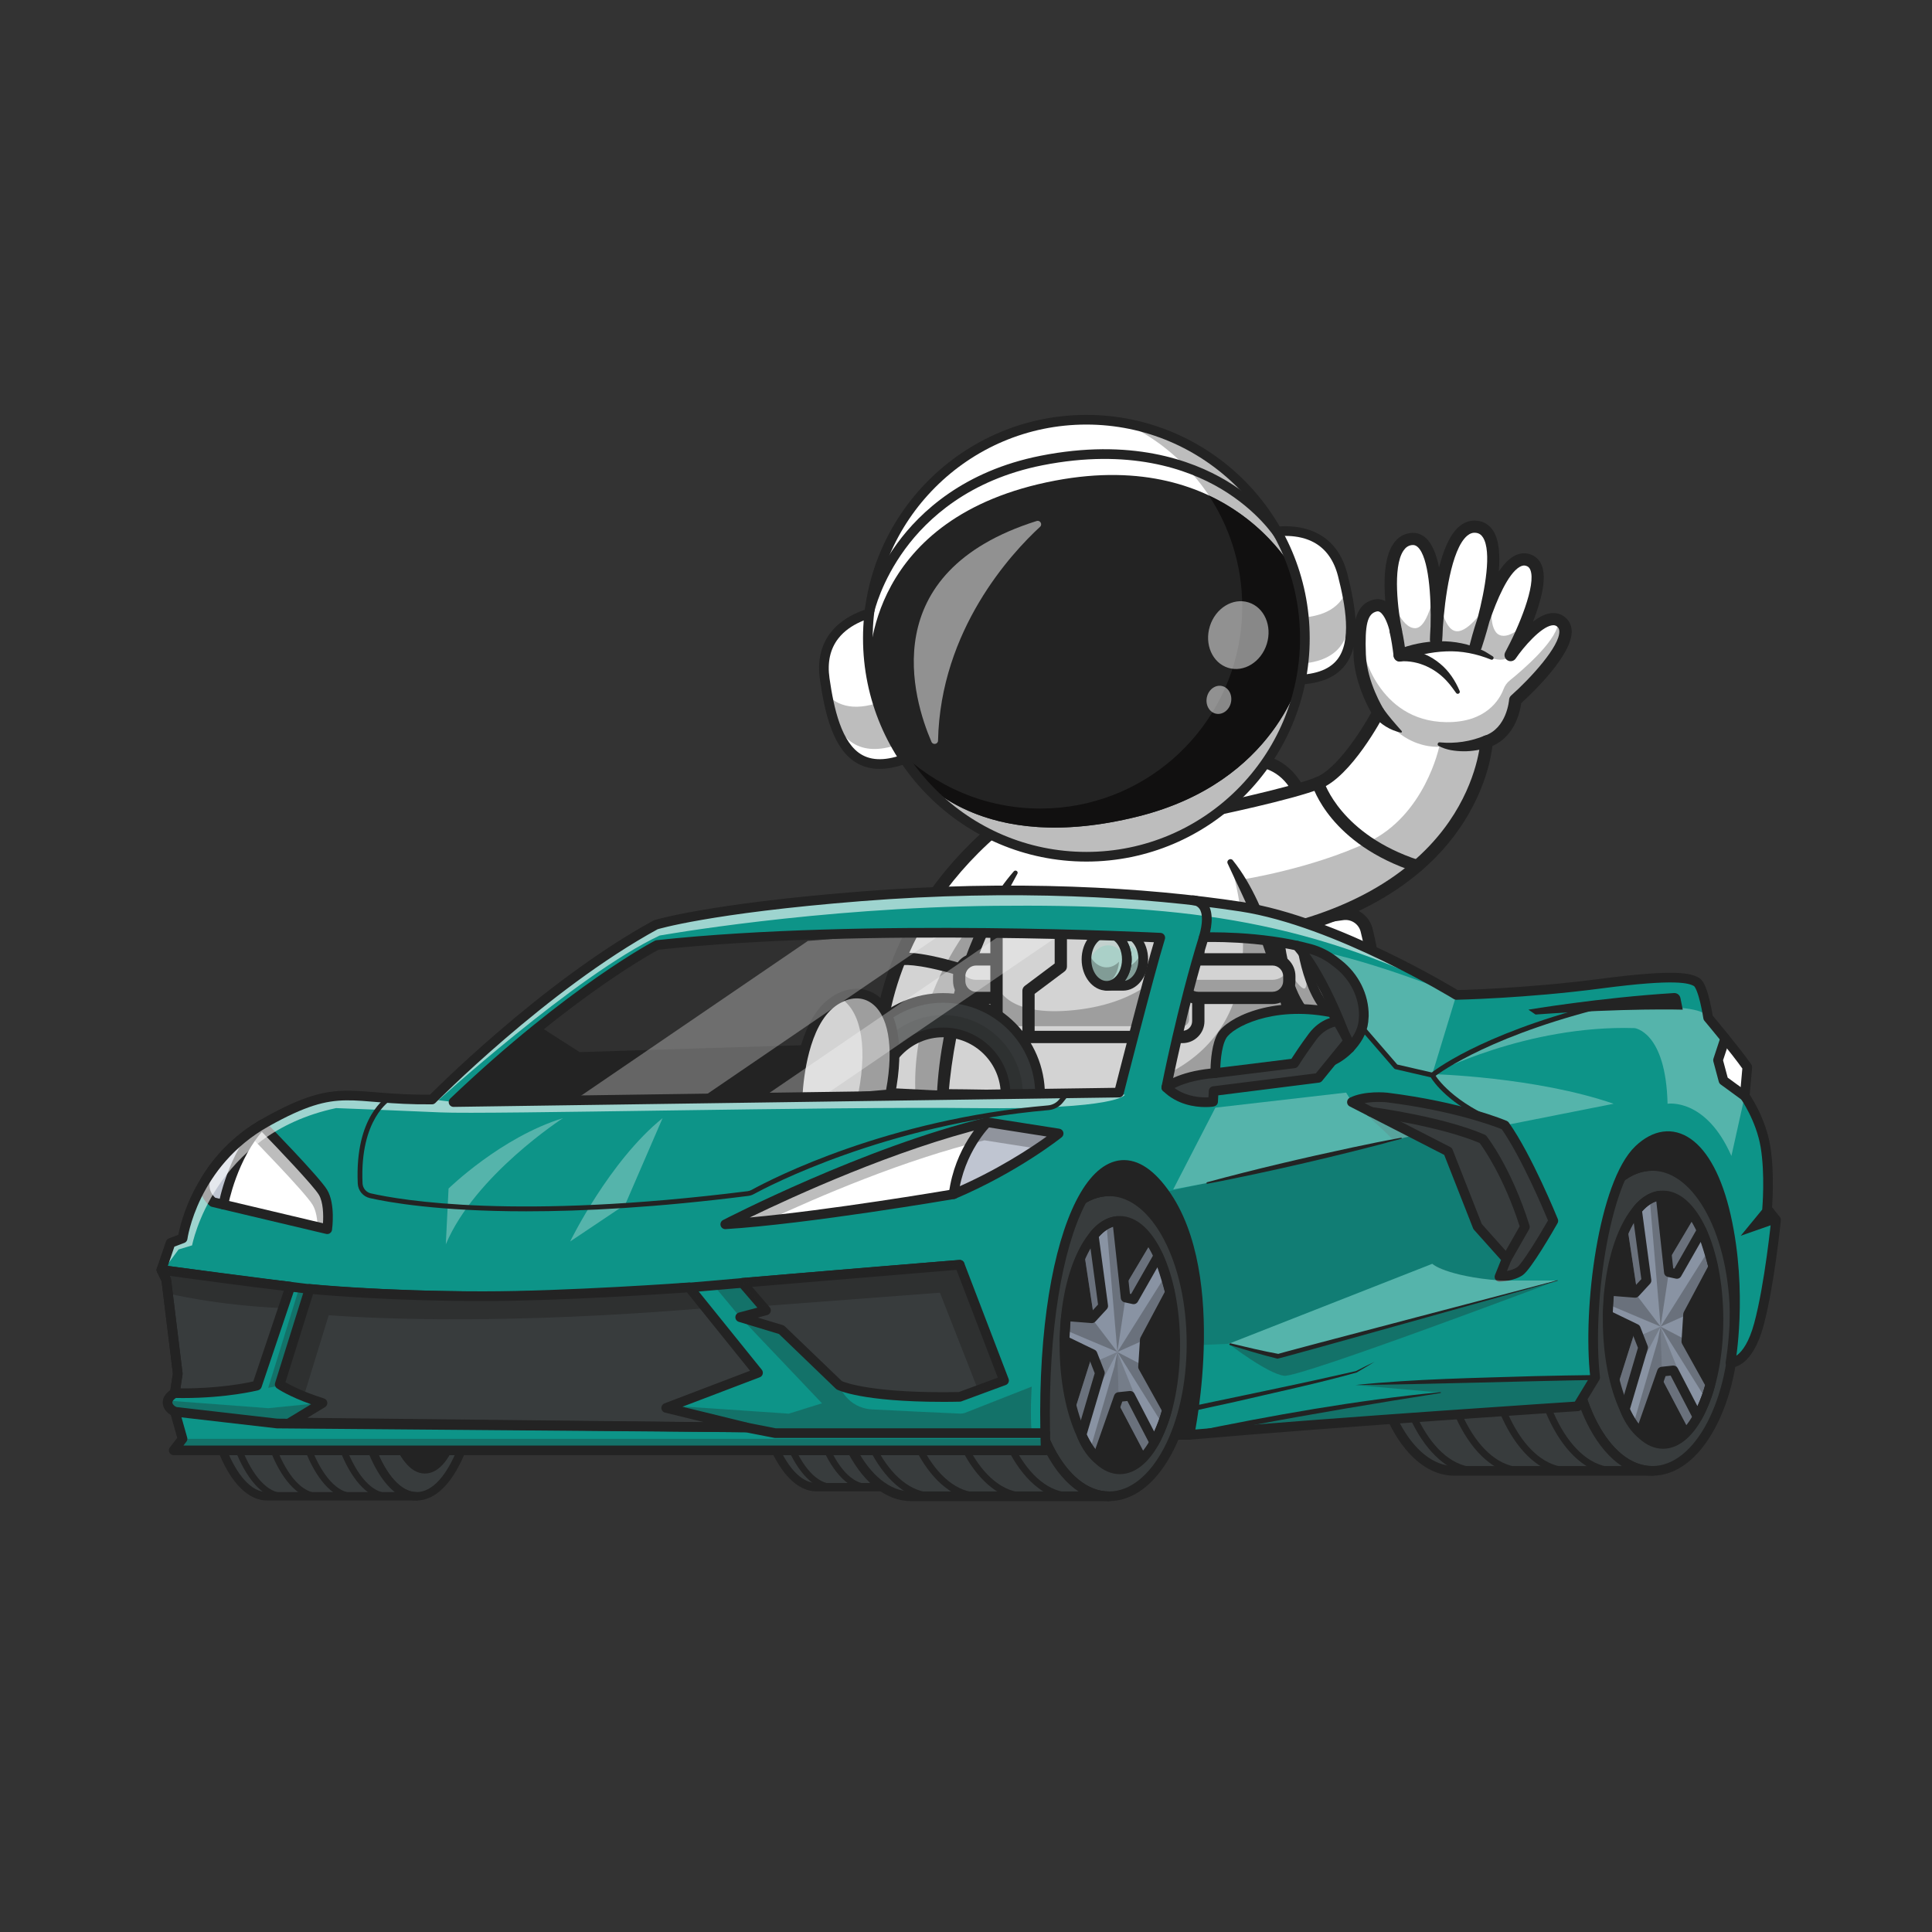 <?xml version="1.0" encoding="utf-8"?>
<!-- Generator: Adobe Illustrator 25.2.1, SVG Export Plug-In . SVG Version: 6.00 Build 0)  -->
<svg version="1.1" xmlns="http://www.w3.org/2000/svg" xmlns:xlink="http://www.w3.org/1999/xlink" x="0px" y="0px"
	 viewBox="0 0 4000 4000" style="enable-background:new 0 0 4000 4000;" xml:space="preserve">
<rect x="0" y="0" width="4000" height="4000" fill="#333333" stroke="none"/>
<style type="text/css">
	.st0{fill:#232323;}
	.st1{fill:#FFFFFF;}
	.st2{opacity:0.3;}
	.st3{fill:#CCFBF1;}
	.st4{opacity:0.6;}
	.st5{fill:#111010;}
	.st6{opacity:0.5;}
	.st7{fill:#383C3D;}
	.st8{fill:#8993A3;}
	.st9{opacity:0.2;}
	.st10{fill:#0D9488;}
	.st11{fill:#BFC5D1;}
	.st12{fill:none;stroke:#232323;stroke-width:20;stroke-linecap:round;stroke-linejoin:round;stroke-miterlimit:10;}
</style>
<g id="Layer_1">
	<g>
		<g>
			<polygon class="st0" points="1117.1,2125.2 1200.1,2178.3 2820.2,2127.8 2673.1,2299.5 917.7,2299.5 			"/>
		</g>
		<g>
			<g>
				<g>
					<path class="st1" d="M2808.4,2082.7c6.3,40.8-5.2,81.4-29.9,112.2c-13,16.4-29.6,30-49.3,39.6c-34.1,16.6-78,27.4-132,20.8
						l-21.9-104.9l-113.4-543c0,0,141.4-83.2,212.9,8C2742.9,1702.5,2788.8,1955.4,2808.4,2082.7z"/>
				</g>
				<g class="st2">
					<path class="st0" d="M2778.5,2194.9c-13,16.4-29.6,30-49.3,39.6c-34.1,16.6-78,27.4-132,20.8l-21.9-104.9l63.6-166
						C2638.8,1989,2636.7,2231.8,2778.5,2194.9z"/>
				</g>
				<g>
					<path class="st0" d="M2629,2270c-11,0-22.1-0.7-33.4-2.1c-5.4-0.7-9.8-4.7-10.9-10L2449.4,1610c-1.1-5.3,1.3-10.8,6-13.6
						c6.2-3.6,151.9-87.8,229.3,11.1c69,88.1,115,334.3,136.3,473.2c10.5,68.6-24.1,135-86.2,165.2
						C2701.9,2261.9,2666.4,2270,2629,2270z M2607.7,2243.6c41.4,3.6,80.4-3.3,115.9-20.6c52-25.3,81-81,72.2-138.5
						c-16.8-109.8-63.3-374.7-131.2-461.4c-54.6-69.7-158.9-24.1-188.4-9.1L2607.7,2243.6z"/>
				</g>
			</g>
			<g>
				<g>
					<path class="st1" d="M2829.4,1925.8c3.2,12.6,6.5,27.5,9.1,43.4c10,63.1,8.1,142-59.3,157.2c-78.8,17.6-112.4-70.9-126.4-139.6
						c-2.2-10.5-3.9-20.6-5.2-29.8c-3.6-24.8,13.5-47.8,38.3-51.3l93.7-13.1C2802.2,1889.3,2823.8,1903.6,2829.4,1925.8z"/>
				</g>
				<g class="st2">
					<path class="st0" d="M2838.5,1969.2c10,63.1,8.1,142-59.3,157.2c-78.8,17.6-112.4-70.9-126.4-139.6
						c8.4,13.9,36.6,59.2,47.1,59.8c12.4,0.7-1-69.3-1-69.3s40.2,77.8,87.3,62.8C2833.3,2025.1,2838.5,1969.2,2838.5,1969.2z"/>
				</g>
				<g>
					<path class="st0" d="M2802,2127.7c-0.1,0-0.3,0-0.4,0c-80.4-3.4-108.5-114.4-118.1-180.2c-3.1-21,5.9-41.5,23.3-53.5
						c4.5-3.1,10.8-2,13.9,2.6c3.1,4.5,2,10.8-2.6,13.9c-11.1,7.6-16.8,20.7-14.8,34.2c8.7,59.7,33.1,160.3,99.1,163.1
						c5.5,0.2,9.8,4.9,9.6,10.4C2811.8,2123.5,2807.3,2127.7,2802,2127.7z"/>
				</g>
				<g>
					<path class="st0" d="M2759.4,2141.3c-17.7,0-34.1-5.1-48.9-15.3c-47-32.3-67-108.8-75.5-167.3c-2.2-15.4,1.7-30.8,11-43.2
						c9.3-12.4,22.8-20.4,38.1-22.5c0,0,0,0,0,0l93.7-13.2c29.2-4.1,56.7,14.3,64,42.8c13.9,54.9,24.5,130.2-4.4,177.2
						c-12.5,20.4-31.2,33.5-55.5,38.9C2774.2,2140.5,2766.7,2141.3,2759.4,2141.3z M2687.7,1918.2c-8.6,1.2-16.1,5.7-21.3,12.6
						c-5.2,7-7.4,15.6-6.2,24.3c6.4,43.8,23.2,121.4,64.7,150c15,10.3,31.9,13.2,51.5,8.8c17.6-3.9,30.4-12.9,39.3-27.4
						c25.5-41.5,11.8-116.6,1.4-157.6c-4-15.9-19.5-26.2-35.8-23.9L2687.7,1918.2L2687.7,1918.2z"/>
				</g>
			</g>
			<g>
				<g>
					<path class="st1" d="M3137.1,1449.4c0,0-4.2,67.4-59.4,85.8c0,0-14.9,323.6-485.3,404.9l-40.6-77.8l-90-172.3l36.8-10.3
						c0,0,169.8-34.8,230.4-58.6c60.6-23.8,124.8-146.1,124.8-146.1s-36.2-57.6-38.6-119.4c-2.4-61.8,2.4-95.4,32.6-102
						c27.6-6.1,39.9,43.2,41.9,52c-3.3-16.5-34.2-178.6,30.6-189.3c55-9.1,55.7,131.8,53.9,187c3.8-59.6,19.8-220.8,83.3-212.6
						c54.5,7.1,31.4,125.7,12.8,196c18.8-56.4,52.9-137.9,91.7-127.8c62.8,16.5-32.2,193-34.4,197.2c1.7-2.4,61.3-88.7,98.4-72.3
						c1.4,0.6,2.8,1.3,4.1,2.2C3281.4,1321.4,3137.1,1449.4,3137.1,1449.4z"/>
				</g>
				<g class="st2">
					<path class="st0" d="M3137.1,1449.4c0,0-4.2,67.4-59.4,85.8c0,0-14.9,323.6-485.3,404.9l-40.6-77.8l17-40.8
						c0,0,144.2-22,262.9-77.6c118.6-55.6,148-197.8,148-197.8s-139,12.9-158.6-201.8c0,0,30.4,148.5,172.4,150.8
						c83.6,1.3,111.3-47,119.5-68.5c2.6-6.9,6.9-13,12.7-17.7c27.5-22.2,104.1-87.7,100.4-125c1.4,0.6,2.8,1.3,4.1,2.2
						C3281.4,1321.4,3137.1,1449.4,3137.1,1449.4z"/>
				</g>
				<g class="st2">
					<path class="st0" d="M2880.6,1238c0,0,19.8,62.6,49.2,62.6s42.2-87.6,42.2-87.6v126l-70.7,11.1
						C2901.2,1350.1,2880.9,1290,2880.6,1238z"/>
				</g>
				<g class="st2">
					<path class="st0" d="M2980.6,1238c0,0,6.8,65.3,34.1,68.8c27.3,3.6,64.2-55.8,64.2-55.8l-26.7,95.6l-76.6-7.1L2980.6,1238z"/>
				</g>
				<g class="st2">
					<path class="st0" d="M3088.8,1250.4c0,0-7,54.1,15.6,64.2s55.2-25.5,55.2-25.5l-32.1,67.1c0,0-12.3,26.1-69.7-7.7
						L3088.8,1250.4z"/>
				</g>
				<g>
					<g>
						<path class="st0" d="M2934.2,1805.8c-1.3,0-2.6-0.2-4-0.6c-176.3-57.6-212.1-175.6-213.6-180.6c-1.9-6.8,2-13.8,8.7-15.7
							c6.8-1.9,13.8,1.9,15.7,8.7c0.4,1.4,34.5,110.4,197,163.4c6.7,2.2,10.3,9.4,8.1,16C2944.6,1802.4,2939.6,1805.8,2934.2,1805.8
							z"/>
					</g>
					<g>
						<path class="st0" d="M2863.8,1467.2c11.2,15.7,25.3,31.8,38.3,46.4c1.2,1.3-0.1,3.5-1.8,3.1c-22.2-4.6-41.6-17.3-56.8-34.1
							C2832.7,1468.8,2853.4,1453,2863.8,1467.2L2863.8,1467.2z"/>
					</g>
					<g>
						<path class="st0" d="M2981,1537c31.7,3,63.8-1.7,93.1-14c15.9-5.2,24.1,18,8.4,24c-8.6,2.7-17.4,5.1-26.3,6.4
							c-17.4,2.9-35.4,2.7-52.8-0.4c-8.7-1.8-17-4.3-25-8.8c-1.8-1-2.5-3.4-1.4-5.2C2977.7,1537.4,2979.4,1536.8,2981,1537
							L2981,1537z"/>
					</g>
					<g>
						<path class="st0" d="M2902.3,1303.9c3.8,16.9,6.4,34.3,8.4,51.4c0,0-14-11.2-14-11.2c3.9-0.3,7.4-0.2,11.2,0.1
							c27.3,1.8,53.9,12.9,74.5,30.6c17.6,14.6,30.8,34.8,39.6,55.7c2.1,4.5-4.2,8.3-7.2,4.3c-5.4-7.3-10.9-15.4-17-22.1
							c-24.1-28-61.3-46.1-98.5-43.4c-6.9,0.7-13.2-4.3-14-11.2c-1-8.2-2.1-16.4-3.4-24.5c-1.1-6.9-3.1-17.5-4.6-24.1
							C2874.2,1293.2,2898.1,1287.6,2902.3,1303.9L2902.3,1303.9z"/>
					</g>
					<g>
						<path class="st0" d="M2892.8,1345.2c55.5-22,121.3-25.2,175.9,0.9c3.6,1.4,8,4,11.2,6.1c3.6,2.2,7.2,4.4,10.7,6.7
							c1.8,1.1,2.3,3.5,1.1,5.3c-1.1,1.6-3.1,2.2-4.8,1.4c-29.7-12-60.9-18.4-92.8-17c-31.1,1.2-62.9,8.2-91.4,20.2
							C2887.3,1374.7,2877.5,1352.1,2892.8,1345.2L2892.8,1345.2z"/>
					</g>
				</g>
				<g>
					<path class="st0" d="M2592.3,1952.9c-4.7,0-9.1-2.6-11.3-6.8l-130.5-250.1c-1.8-3.4-1.9-7.4-0.4-10.9c1.5-3.5,4.5-6.2,8.2-7.2
						l36.7-10.3c0.3-0.1,0.6-0.2,0.9-0.2c1.7-0.3,169.5-34.9,228.3-57.9c43.4-17,94.6-97.3,114.8-134
						c-9.8-17.3-34.7-66.3-36.7-119.2c-2.1-55.2-0.5-105.5,42.7-115c8-1.8,15.9-0.6,23.1,3.2c-3.4-40.9-2.5-90.7,16.6-118.6
						c8.4-12.4,19.7-19.8,33.5-22.1c12.7-2.1,24.4,1.4,34.1,10.2c13.4,12.2,21.8,34.8,27.1,60.8c9-35.6,22.1-68,41.5-84.6
						c11.5-9.8,24.4-13.8,38.3-12c13.8,1.8,25.1,9.2,32.7,21.3c12,19.2,14,50.2,11.2,83.8c9.2-13.7,19.3-24.8,30-31.2
						c10.6-6.3,21.5-8.1,32.3-5.3c12.1,3.2,21.2,11,26.2,22.6c11.9,27.5-1.4,76-17.7,117.7c11-8.5,22.7-15,34.1-17.1
						c10.9-2,21.1,0,29.5,5.8c10,6.9,15.7,17,16.5,29.3c3,49.8-83.1,131.3-104.5,150.8c-2.2,16.9-12.8,68.1-59.6,88.6
						c-2.7,23.6-14.9,93.2-67.7,170.1c-58.4,85.1-180,195.5-427.4,238.3C2593.8,1952.8,2593,1952.9,2592.3,1952.9z M2480.3,1698
						l119,228c183.7-33.5,322.1-111.1,400.8-224.7c60.3-87.2,64.8-165.8,64.9-166.6c0.3-5.2,3.7-9.8,8.7-11.5
						c46.3-15.4,50.7-74,50.7-74.6c0.2-3.3,1.8-6.5,4.3-8.7c39.6-35.1,101.6-102.4,99.7-133.5c-0.3-4.4-1.9-7.4-5.5-9.9
						c-1.8-1.2-4.8-2.8-10.4-1.7c-22.9,4.2-57.8,44.3-74.4,68.6c-3.8,5.6-11.4,7.2-17.1,3.7c-5.8-3.5-7.8-11-4.5-16.9
						c27-49.8,65-140.2,51.7-170.8c-1.9-4.5-4.7-6.9-9.3-8.1c-2.6-0.7-6.7-1.1-12.8,2.5c-24.1,14.3-47,67.8-62.4,113.1
						c-7.4,28-14.4,49.3-16.4,55.3c-2.2,6.5-9.1,10.1-15.6,8.1c-6.5-1.9-10.4-8.7-8.8-15.3c1.4-5.7,7.1-28.1,16.4-55.6
						c15.3-58.9,29.5-137.2,11.1-166.6c-3.6-5.7-8.1-8.8-14.4-9.6c-6.7-0.9-12.5,1.1-18.5,6.1c-33,28.2-46.3,131.1-50.3,190.5
						c-0.4,12.9-1,22.3-1.3,25.8c-0.5,6.9-6.4,12.1-13.3,11.8c-6.9-0.3-12.3-6.1-12.1-13c0.1-3.8,0.4-13.7,1.3-27.4
						c1.7-61.4-3.7-143.6-26.6-164.5c-3.9-3.5-7.8-4.7-12.8-3.9c-6.9,1.1-12.1,4.7-16.6,11.3c-23.5,34.4-10.8,127.9-3.6,162.9
						c0.1,0.7,0.2,1.2,0.3,1.5c1.4,6.9-3.1,13.5-9.9,14.9c-6.8,1.4-13.5-3-15-9.8c-0.1-0.4-0.2-0.9-0.3-1.5
						c-2.8-13-10.4-34.3-20.2-40.7c-2.2-1.4-4.1-1.8-6.5-1.3c-19.4,4.3-25.1,26.8-22.7,89.1c2.2,57.5,36.3,112.6,36.7,113.1
						c2.4,3.8,2.6,8.7,0.5,12.7c-2.7,5.2-67.1,126.9-131.4,152.1c-59.9,23.5-220.3,56.7-232.1,59.1L2480.3,1698z"/>
				</g>
			</g>
			<g>
				<g>
					<path class="st1" d="M2249.2,1745.2l-109.9,314.2l-76.1,217.2l-187.1-9.4l-70.4-3.5l15.7-96.9c0,0-2.8-245.1,241.8-452.8
						L2249.2,1745.2z"/>
				</g>
				<g class="st2">
					<path class="st0" d="M2139.2,2059.5l-76.1,217.2l-167.8-10c-13.2-278.1,211.1-457.3,211.1-457.3S2127.7,1928.8,2139.2,2059.5z"
						/>
				</g>
				<g>
					<path class="st0" d="M1988.8,2020.2c-1.2,0-2.4-0.2-3.6-0.5c-92.6-27.4-118.7-21.2-118.9-21.2c0.4-0.1,0.6-0.2,0.6-0.2
						l-8.7-23.9c4.8-1.7,33.7-8.9,134.2,20.9c6.7,2,10.6,9.1,8.6,15.8C1999.3,2016.6,1994.2,2020.2,1988.8,2020.2z"/>
				</g>
				<g>
					<path class="st0" d="M2063.1,2289.4c-0.2,0-0.4,0-0.6,0l-257.5-12.9c-3.6-0.2-7-1.9-9.3-4.7c-2.3-2.8-3.2-6.5-2.7-10l15.5-95.8
						c0-20.8,5.9-257.4,246.3-461.5c2.9-2.4,6.6-3.5,10.3-2.9l186,31.1c3.7,0.6,6.9,2.8,8.8,6.1c1.9,3.2,2.3,7.1,1.1,10.7
						l-186,531.4C2073.4,2286,2068.5,2289.4,2063.1,2289.4z M1820.5,2251.7l233.8,11.8l177.9-508.2l-165.3-27.6
						c-232.3,200.3-232.9,436.7-232.9,439.1c0,0.7,0,1.5-0.2,2.2L1820.5,2251.7z"/>
				</g>
			</g>
			<g>
				<g>
					<path class="st1" d="M2706.2,2282.1l-478.5-9.8l-202.6-4.1l-45.9-0.9l-27.4-0.5c0,0,10.9-263.1,151.1-460.3l15.1-102.2
						c0,0,328.3-79.6,361.6-48.7c33.2,30.9,67.7,128.9,67.7,128.9s0,0,0.1,0C2667.2,1975.2,2706.2,2282.1,2706.2,2282.1z"/>
				</g>
				<g class="st2">
					<path class="st0" d="M2706.2,2282.1l-478.5-9.8c201.5-17.8,423.1-116.3,319.5-487.9c0,0,0,0,0.1,0
						C2667.2,1975.2,2706.2,2282.1,2706.2,2282.1z"/>
				</g>
				<g>
					<path class="st0" d="M2106.4,1809c-38.9,71.2-74.6,143.2-97.3,221.2c-23.1,77-39,157-45.5,237c0,0-11.6-12.4-11.6-12.3
						c62.9,0.4,125.8,1.7,188.6,3.1c119.8,2.7,442,10,565.8,12.9l-11.4,12.6c-20.8-128.3-51.1-256.5-99.4-377.5
						c-16.5-40.2-35.8-78.6-53.9-118.3c-3.1-6.5,6.1-12.4,10.7-6.6c41.9,52.2,65.8,115.8,88.9,177.9
						c36.6,104.2,61.7,212.2,75.9,321.7c0.9,6.7-4.5,12.8-11.2,12.7c-125.5-2.3-444.8-8-566-10.2c-62.9-1.1-125.7-2.4-188.6-4.6
						c-6.6,0-11.9-5.5-11.6-12.1c1.8-41.9,7.3-82.6,15-123.6c23-115.7,65.6-249.1,144.3-339
						C2102.8,1800.1,2108.9,1804.4,2106.4,1809L2106.4,1809z"/>
				</g>
			</g>
			<g>
				<g>
					<path class="st1" d="M2174.6,2066h-153.7c-19.3,0-35-15.7-35-35v-9.8c0-19.3,15.7-35,35-35h153.7c19.3,0,35,15.7,35,35v9.8
						C2209.6,2050.3,2193.9,2066,2174.6,2066z"/>
				</g>
				<g class="st2">
					<path class="st0" d="M2174.6,2028.6h-153.7c-14.4,0-26.8-8.7-32.1-21.1c-1.8,4.2-2.9,8.9-2.9,13.8v9.8c0,19.3,15.7,35,35,35
						h153.7c19.3,0,35-15.7,35-35v-9.8c0-4.9-1-9.6-2.9-13.8C2201.3,2019.9,2189,2028.6,2174.6,2028.6z"/>
				</g>
				<g>
					<path class="st0" d="M2174.6,2078.7h-153.7c-26.3,0-47.7-21.4-47.7-47.7v-9.8c0-26.3,21.4-47.7,47.7-47.7h153.7
						c26.3,0,47.7,21.4,47.7,47.7v9.8C2222.3,2057.3,2200.9,2078.7,2174.6,2078.7z M2020.9,1999c-12.3,0-22.3,10-22.3,22.3v9.8
						c0,12.3,10,22.3,22.3,22.3h153.7c12.3,0,22.3-10,22.3-22.3v-9.8c0-12.3-10-22.3-22.3-22.3H2020.9z"/>
				</g>
			</g>
			<g>
				<g>
					<g>
						<path class="st1" d="M2063.1,1927.4v186.9c0,18.1,14.6,32.7,32.7,32.7h352.5c18,0,32.7-14.6,32.7-32.7v-186.9
							c0-18.1-14.6-32.7-32.7-32.7h-352.5C2077.8,1894.8,2063.1,1909.4,2063.1,1927.4z"/>
					</g>
					<g class="st2">
						<path class="st0" d="M2063.1,2035v56.9c0,18.1,14.6,32.7,32.7,32.7h352.5c0,0,0.1,0,0.1,0c7.3,0,13.3-6.1,13.4-13.4
							c0,0,0-0.1,0-0.1v-92.6c-12.1,10.9-29.8,19.5-52.6,11.7l-5-16.7c0,0-49.4,67.4-190.7,78.8
							C2072.3,2103.7,2063.1,2035,2063.1,2035z"/>
					</g>
					<g>
						<path class="st0" d="M2371.6,2159.7c-7,0-12.7-5.7-12.7-12.7s5.7-12.7,12.7-12.7c11,0,19.9-9,19.9-19.9v-186.9
							c0-11-9-19.9-19.9-19.9c-7,0-12.7-5.7-12.7-12.7s5.7-12.7,12.7-12.7c25,0,45.4,20.4,45.4,45.4v186.9
							C2417,2139.3,2396.6,2159.7,2371.6,2159.7z"/>
					</g>
					<g>
						<path class="st0" d="M2129.4,2159.7c-7,0-12.7-5.7-12.7-12.7v-95.7c0-4,1.9-7.8,5.1-10.2l61.8-46.3v-100
							c0-7,5.7-12.7,12.7-12.7s12.7,5.7,12.7,12.7v106.4c0,4-1.9,7.8-5.1,10.2l-61.8,46.3v89.4
							C2142.1,2154,2136.4,2159.7,2129.4,2159.7z"/>
					</g>
					<g>
						<path class="st0" d="M2448.3,2159.7h-352.5c-25,0-45.4-20.4-45.4-45.4v-186.9c0-25,20.4-45.4,45.4-45.4h352.5
							c25,0,45.4,20.4,45.4,45.4v186.9C2493.7,2139.3,2473.3,2159.7,2448.3,2159.7z M2095.8,1907.5c-11,0-19.9,9-19.9,19.9v186.9
							c0,11,9,19.9,19.9,19.9h352.5c11,0,19.9-9,19.9-19.9v-186.9c0-11-9-19.9-19.9-19.9H2095.8z"/>
					</g>
				</g>
				<g>
					<g>
						<g>
							<path class="st3" d="M2308.2,2036.2c-5.2,3.1-10.9,4.8-17,4.8h34c23.1,0,41.8-24.5,41.8-54.7c0-30.2-18.7-54.7-41.8-54.7h-34
								c6.1,0,11.8,1.7,17,4.8c14.6,8.5,24.8,27.7,24.8,49.9C2333,2008.6,2322.8,2027.7,2308.2,2036.2z"/>
						</g>
						<g class="st2">
							<path class="st0" d="M2331.2,2002c15.3-2.9,27.8-16.5,33.1-34.9c1.7,6,2.7,12.4,2.7,19.2c0,30.2-18.7,54.7-41.8,54.7h-34
								c6.1,0,11.8-1.7,17-4.8C2319.2,2029.8,2327.7,2017.3,2331.2,2002z"/>
						</g>
						<g class="st4">
							<path class="st1" d="M2325.2,1954h-0.3c-4.3-7.6-10-13.7-16.7-17.6c-5.2-3.1-10.9-4.8-17-4.8h34c23.1,0,41.8,24.5,41.8,54.7
								c0,3.8-0.3,7.6-0.9,11.2C2362.2,1972.6,2345.4,1954,2325.2,1954z"/>
						</g>
						<g>
							<path class="st0" d="M2325.2,2051h-34c-5.5,0-10-4.5-10-10s4.5-10,10-10c4.1,0,8.1-1.1,11.9-3.4c0,0,0,0,0.1,0
								c12-7,19.8-23.2,19.8-41.3c0-18.1-7.8-34.3-19.8-41.3c-3.8-2.3-7.8-3.4-12-3.4c-5.5,0-10-4.5-10-10s4.5-10,10-10h34
								c28.6,0,51.8,29,51.8,64.7C2377,2022,2353.8,2051,2325.2,2051z M2328.9,1941.9c8.9,11.8,14.1,27.6,14.1,44.4
								c0,16.8-5.2,32.6-14.1,44.4c15.8-2.6,28.1-21.5,28.1-44.4C2357,1963.4,2344.7,1944.5,2328.9,1941.9z"/>
						</g>
					</g>
					<g>
						<g>
							<path class="st3" d="M2249.4,1986.3c0,30.2,18.7,54.7,41.8,54.7c6.1,0,11.8-1.7,17-4.8c14.6-8.5,24.8-27.7,24.8-49.9
								c0-22.3-10.2-41.4-24.8-49.9c-5.2-3.1-10.9-4.8-17-4.8C2268.1,1931.6,2249.4,1956.1,2249.4,1986.3z"/>
						</g>
						<g class="st2">
							<path class="st0" d="M2249.4,1986.3c0,26.6,14.5,48.8,33.8,53.7c3.1-0.8,6.1-2,9-3.7c13.5-7.9,23.3-24.9,24.6-45.1
								c-2.6,2.7-5.5,5-8.6,6.8c-5.2,3.1-10.9,4.8-17,4.8c-17.9,0-33.2-14.8-39.1-35.5C2250.4,1973.1,2249.4,1979.5,2249.4,1986.3z"
								/>
						</g>
						<g class="st4">
							<path class="st1" d="M2311.4,1961.9c-5.2-3.1-10.9-4.8-17-4.8c-22,0-40,22.3-41.6,50.6c-2.2-6.6-3.4-13.9-3.4-21.5
								c0-30.2,18.7-54.7,41.8-54.7c6.1,0,11.8,1.7,17,4.8c14.6,8.5,24.8,27.7,24.8,49.9c0,1.4,0,2.9-0.1,4.3
								C2328.7,1977.8,2321,1967.5,2311.4,1961.9z"/>
						</g>
						<g>
							<path class="st0" d="M2291.2,2051c-28.6,0-51.8-29-51.8-64.7c0-35.7,23.2-64.7,51.8-64.7c7.8,0,15.2,2.1,22.1,6.2
								c18,10.5,29.7,33.5,29.7,58.5c0,25-11.7,48-29.7,58.6C2306.4,2048.9,2299,2051,2291.2,2051z M2291.2,1941.6
								c-17.5,0-31.8,20-31.8,44.7s14.3,44.7,31.8,44.7c4.1,0,8.1-1.1,11.9-3.4c12.1-7.1,19.9-23.3,19.9-41.3
								c0-18.1-7.8-34.3-19.8-41.3C2299.4,1942.7,2295.3,1941.6,2291.2,1941.6z"/>
						</g>
					</g>
				</g>
			</g>
			<g>
				<g>
					<path class="st1" d="M2634.4,2066h-153.7c-19.3,0-35-15.7-35-35v-9.8c0-19.3,15.7-35,35-35h153.7c19.3,0,35,15.7,35,35v9.8
						C2669.4,2050.3,2653.7,2066,2634.4,2066z"/>
				</g>
				<g class="st2">
					<path class="st0" d="M2634.4,2028.6h-153.7c-14.4,0-26.8-8.7-32.1-21.1c-1.8,4.2-2.9,8.9-2.9,13.8v9.8c0,19.3,15.7,35,35,35
						h153.7c19.3,0,35-15.7,35-35v-9.8c0-4.9-1-9.6-2.9-13.8C2661.1,2019.9,2648.8,2028.6,2634.4,2028.6z"/>
				</g>
				<g>
					<path class="st0" d="M2634.4,2078.7h-153.7c-26.3,0-47.7-21.4-47.7-47.7v-9.8c0-26.3,21.4-47.7,47.7-47.7h153.7
						c26.3,0,47.7,21.4,47.7,47.7v9.8C2682.1,2057.3,2660.7,2078.7,2634.4,2078.7z M2480.7,1999c-12.3,0-22.3,10-22.3,22.3v9.8
						c0,12.3,10,22.3,22.3,22.3h153.7c12.3,0,22.3-10,22.3-22.3v-9.8c0-12.3-10-22.3-22.3-22.3H2480.7z"/>
				</g>
			</g>
			<g>
				<g>
					<g>
						<path class="st1" d="M1828.4,1263.7c0,0-139.4,14.3-120.9,142c18.5,127.7,55.7,217.3,187.8,156.7L1828.4,1263.7z"/>
					</g>
					<g class="st2">
						<path class="st0" d="M1884.6,1531.3c-89.8,41.2-135.7,13-161.7-49.4c-3.8-13.3-7-27.7-9.9-42.8c28.1,28.2,69.7,34,133.6,4.8
							l-39.4-176.1c7.7-2,13.9-3.1,17.7-3.7L1884.6,1531.3z"/>
					</g>
					<g>
						<path class="st0" d="M1821.1,1591.9c-16.7,0-31.8-3.7-45.2-11c-50.8-27.7-68.1-103.3-78.3-173.7c-5.6-38.7,1.9-71.5,22.3-97.7
							c37.5-48,104.7-55.4,107.5-55.7c5-0.5,9.7,2.8,10.8,7.8l66.9,298.7c1,4.6-1.3,9.3-5.6,11.3
							C1869.9,1585.1,1843.9,1591.9,1821.1,1591.9z M1820.7,1275.1c-18.1,3.5-60.3,14.9-85.1,46.8c-16.9,21.7-23,49.4-18.2,82.4
							c8.9,61.7,24.7,135.5,68.1,159c24.4,13.3,56.6,11.1,98.3-6.7L1820.7,1275.1z"/>
					</g>
				</g>
				<g>
					<g>
						<path class="st1" d="M2613.9,1105.6c0,0,134.3-40.1,166,85c31.7,125.1,31.7,222.1-113.6,216.6L2613.9,1105.6z"/>
					</g>
					<g class="st2">
						<path class="st0" d="M2664.4,1374.4c98.7,3.8,130.4-39.9,130.5-107.4c-1.6-13.8-4.1-28.3-7.3-43.3
							c-15.2,36.8-51.4,58.1-121.6,55.4l-30.9-177.8c-7.9,1.1-14.1,2.5-17.7,3.4L2664.4,1374.4z"/>
					</g>
					<g>
						<path class="st0" d="M2678,1417.5c-3.9,0-7.9-0.1-12-0.2c-4.7-0.2-8.7-3.6-9.5-8.3l-52.4-301.6c-0.9-5,2.1-9.8,7-11.3
							c2.7-0.8,67.7-19.7,120.6,10.4c28.8,16.4,48.3,43.9,57.9,81.7c17.5,69,30.5,145.5-5.9,190.5
							C2762.6,1404.7,2728,1417.5,2678,1417.5z M2674.8,1397.5c45.2,0.4,75.9-9.8,93.4-31.4c31-38.3,17.4-112.6,2.1-173
							c-8.2-32.3-24.5-55.6-48.3-69.2c-35.1-20-78.4-14.4-96.6-10.7L2674.8,1397.5z"/>
					</g>
				</g>
				<g>
					<g>
						<path class="st1" d="M2701.6,1321.4c0,22.4-1.6,44.3-4.8,65.8v0.1c0,0,0,0.1,0,0.2c-31.9,218.6-220.1,386.3-447.6,386.3
							c-153,0-288.2-75.9-370-192.1c-0.5-0.7-0.9-1.2-1.2-1.7c-0.7-1-1.1-1.5-1.1-1.5h-0.1c-40.2-58.2-67.2-126.3-76.5-199.8
							c0,0,0-0.1,0-0.1c-2.4-18.8-3.6-37.9-3.6-57.2c0-249.8,202.6-452.4,452.4-452.4c203,0,374.8,133.6,432,317.8
							C2694.5,1229.3,2701.6,1274.5,2701.6,1321.4z"/>
					</g>
					<g class="st2">
						<path class="st0" d="M2681.2,1186.8c-49.7-159.8-185.7-281.6-353.5-310.9c107.1,49,189.9,141.9,225.4,255.8
							c12.2,39.3,18.8,81.1,18.8,124.3c0,20.6-1.5,41-4.4,60.8v0.1c0,0,0,0,0,0.1c-29.5,201.9-203.3,356.9-413.4,356.9
							c-114.2,0-217.7-45.8-293.1-120.1c5.1,8.4,10.4,16.7,16,24.8h0.1c0,0,0.4,0.6,1.1,1.5c0.3,0.4,0.7,1,1.2,1.7
							c81.8,116.2,217,192.1,370,192.1c227.4,0,415.6-167.8,447.6-386.3c0-0.1,0-0.2,0-0.2v-0.1c3.2-21.5,4.8-43.4,4.8-65.8
							C2701.6,1274.5,2694.5,1229.3,2681.2,1186.8z"/>
					</g>
					<g>
						<path class="st0" d="M2701.6,1321.4c0,22.4-1.6,44.3-4.8,65.8v0.1c0,0,0,0.1,0,0.2c-1.6,6.8-52.6,230.3-339.1,302.5
							c-332.6,83.8-459.4-82.6-478.5-108.3c-0.5-0.7-0.9-1.2-1.2-1.7c-0.7-1-1.1-1.5-1.1-1.5h-0.1c-40.2-58.2-67.2-126.3-76.5-199.8
							c0,0,0-0.1,0-0.1c-0.2-6.9-7.7-309.5,384.5-383.6c364.7-68.9,496.4,191.8,496.4,191.8
							C2694.5,1229.3,2701.6,1274.5,2701.6,1321.4z"/>
					</g>
					<g>
						<path class="st5" d="M2701.6,1321.4c0,22.4-1.6,44.3-4.8,65.8v0.1c0,0,0,0.1,0,0.2c0,0.1,0,0.3-0.1,0.5
							c-3.1,13.3-57.1,231-339,302c-323.5,81.6-452.3-73.7-476.7-105.9c-0.3-0.3-0.5-0.7-0.8-1.1c-0.3-0.4-0.6-0.8-0.9-1.2
							c-0.5-0.7-0.9-1.2-1.2-1.7c-0.7-1-1.1-1.5-1.1-1.5h-0.1c-2.5-3.6-5-7.3-7.4-11c-1.5-2.4-3.1-4.8-4.6-7.2
							c-0.1-0.1-0.1-0.2-0.1-0.2c-1.3-2.1-2.6-4.2-3.9-6.3c75.4,74.2,178.9,120.1,293.1,120.1c210.1,0,383.9-155,413.4-356.9
							c0.1-0.1,0.1-0.1,0.1-0.1v-0.2c3-19.8,4.4-40.1,4.4-60.7c0-43.3-6.6-85.1-18.9-124.3c-11.8-37.9-28.8-73.5-50.3-105.9
							c127.2,59.5,178.5,161.1,178.5,161.1C2694.5,1229.3,2701.6,1274.5,2701.6,1321.4z"/>
					</g>
					<g class="st6">
						<path class="st1" d="M1928.5,1535.9c-37.8-87.5-118.8-351.2,217.8-457.2c7.2-2.3,12.6,6.9,7,12
							c-59.3,54.7-206.2,213-211.2,442.6C1942,1540.9,1931.5,1542.9,1928.5,1535.9z"/>
					</g>
					<g class="st6">
						
							<ellipse transform="matrix(0.298 -0.955 0.955 0.298 543.832 3370.275)" class="st1" cx="2562.7" cy="1315.5" rx="70.9" ry="61.7"/>
					</g>
					<g class="st6">
						
							<ellipse transform="matrix(0.208 -0.978 0.978 0.208 582.549 3615.532)" class="st1" cx="2523.3" cy="1448.1" rx="29.3" ry="25.5"/>
					</g>
					<g>
						<path class="st0" d="M1800.4,1274.1c-0.7,0-1.4-0.1-2.2-0.2c-5.4-1.2-8.8-6.5-7.6-11.9c0.6-2.6,14.8-65.7,66.8-136.8
							c47.9-65.5,138.3-150.2,297-181.6c185.4-36.7,311.8,8.1,385.2,52c79.9,47.9,115.3,104.1,116.8,106.5
							c2.9,4.7,1.5,10.9-3.2,13.8c-4.7,2.9-10.9,1.5-13.8-3.2c-0.3-0.5-34.9-55-111-100.4c-70.3-41.9-191.5-84.3-370.1-49
							c-151.9,30.1-238.4,110.7-284.2,173.1c-49.8,67.8-63.8,129.4-63.9,130C1809.1,1270.9,1804.9,1274.1,1800.4,1274.1z"/>
					</g>
					<g>
						<path class="st0" d="M2249.2,1783.8c-255,0-462.4-207.4-462.4-462.4S1994.2,859,2249.2,859s462.4,207.4,462.4,462.4
							S2504.1,1783.8,2249.2,1783.8z M2249.2,879c-244,0-442.4,198.5-442.4,442.4c0,243.9,198.5,442.4,442.4,442.4
							c243.9,0,442.4-198.5,442.4-442.4C2691.6,1077.5,2493.1,879,2249.2,879z"/>
					</g>
				</g>
			</g>
			<g>
				<g>
					<path class="st0" d="M2462.8,2970.8h-298.4c0,0-53-572.7,157.2-577.4C2531.7,2388.6,2531.7,2831.8,2462.8,2970.8z"/>
				</g>
				<g>
					<path class="st0" d="M2462.8,2980.8h-298.4c-5.2,0-9.5-3.9-10-9.1c-1.6-16.9-36.9-415.2,79.9-546.3c24.2-27.1,53.4-41.3,87-42
						c54-1.3,98.1,24.6,131.2,76.6c85.2,133.9,72.5,407.6,19.2,515.2C2470.1,2978.6,2466.6,2980.8,2462.8,2980.8z M2173.6,2960.8
						h282.9c48-105.2,58.2-365.9-20.8-490.1c-29.1-45.8-67.4-68.4-113.9-67.4c-28.2,0.6-51.9,12.2-72.5,35.3
						C2147.6,2552.8,2169,2900.1,2173.6,2960.8z"/>
				</g>
			</g>
			<g>
				<g>
					<path class="st7" d="M1952.7,2467.5c-110.7,0-200.7-90.1-200.7-200.7c0-110.7,90.1-200.7,200.7-200.7
						c110.7,0,200.7,90.1,200.7,200.7C2153.5,2377.4,2063.4,2467.5,1952.7,2467.5z M1952.7,2137.5c-71.3,0-129.3,58-129.3,129.3
						s58,129.3,129.3,129.3s129.3-58,129.3-129.3S2024,2137.5,1952.7,2137.5z"/>
				</g>
				<g class="st2">
					<path class="st0" d="M1952.7,2101.6c-91,0-165.1,74.1-165.1,165.1c0,91,74.1,165.1,165.1,165.1c91,0,165.1-74.1,165.1-165.1
						C2117.8,2175.7,2043.8,2101.6,1952.7,2101.6z M1952.7,2396c-71.3,0-129.3-58-129.3-129.3s58-129.3,129.3-129.3
						s129.3,58,129.3,129.3S2024,2396,1952.7,2396z"/>
				</g>
				<g>
					<path class="st0" d="M1952.7,2477.5c-116.2,0-210.7-94.5-210.7-210.7c0-116.2,94.5-210.7,210.7-210.7s210.7,94.5,210.7,210.7
						C2163.5,2382.9,2068.9,2477.5,1952.7,2477.5z M1952.7,2076c-105.2,0-190.7,85.6-190.7,190.7c0,105.2,85.6,190.7,190.7,190.7
						c105.2,0,190.7-85.6,190.7-190.7C2143.5,2161.6,2057.9,2076,1952.7,2076z M1952.7,2406c-76.8,0-139.3-62.5-139.3-139.3
						c0-76.8,62.5-139.3,139.3-139.3s139.3,62.5,139.3,139.3C2092,2343.5,2029.5,2406,1952.7,2406z M1952.7,2147.5
						c-65.8,0-119.3,53.5-119.3,119.3c0,65.8,53.5,119.3,119.3,119.3s119.3-53.5,119.3-119.3C2072,2201,2018.5,2147.5,1952.7,2147.5
						z"/>
				</g>
			</g>
			<g>
				<g>
					<path class="st1" d="M1651.2,2275.9c0,0,2.5-148.9,71.9-200.3c69.4-51.3,157.3,2.1,119.9,189.9
						C1843,2265.5,1690.1,2280.3,1651.2,2275.9z"/>
				</g>
				<g class="st2">
					<path class="st0" d="M1739.1,2065.9c37.1,22,60.1,86.3,37.6,199.7c0,0-68.5,6.6-125.4,9.6c0,0.4,0,0.7,0,0.7
						c38.8,4.4,191.8-10.3,191.8-10.3C1877.6,2091.8,1805.1,2033.1,1739.1,2065.9z"/>
				</g>
				<g>
					<path class="st0" d="M1671.6,2286.7c-8.8,0-16.1-0.3-21.5-0.9c-5.1-0.6-9-5-8.9-10.1c0.1-6.3,3.4-154.5,76-208.1
						c31.7-23.5,67.4-26.9,95.3-9.2c46.3,29.3,61,105.6,40.4,209.1c-0.9,4.3-4.5,7.6-8.8,8C1838.6,2276,1727.2,2286.7,1671.6,2286.7
						z M1661.6,2266.5c41.6,1.5,144.4-7.6,173-10.3c16.6-90,4.5-157.3-32.9-181c-21-13.3-47.5-10.3-72.7,8.4
						C1674.1,2124.3,1663.6,2233.6,1661.6,2266.5z"/>
				</g>
			</g>
		</g>
		<g>
			<g>
				<g>
					<path class="st0" d="M3582.9,2821.7h-294c0,0-33.8-484.8,166.2-498.1C3655.1,2310.2,3608.7,2775.4,3582.9,2821.7z"/>
				</g>
				<g>
					<path class="st0" d="M3582.9,2831.7h-294c-5.3,0-9.6-4.1-10-9.3c-1-13.8-22.3-338.7,85.2-462c25.1-28.7,55.5-44.5,90.3-46.8
						c46.5-3.2,83.9,17.2,111.2,60.4c43.4,68.6,51.7,178.8,51,259.2c-0.8,90.3-13.6,172.9-25,193.4
						C3589.9,2829.7,3586.5,2831.7,3582.9,2831.7z M3298.3,2811.7h278c17.3-48.7,44.9-312.5-27.6-427c-23.4-37-53.9-53.7-93-51.1
						c-29.4,2-55.1,15.4-76.6,40C3286.9,2479.4,3295.7,2757.2,3298.3,2811.7z"/>
				</g>
			</g>
			<g>
				<g>
					<g>
						<path class="st7" d="M2129.5,2763.3c0,174.4-57.8,315.7-129.2,315.7c-71.3,0-129.2-141.3-129.2-315.7
							c0-174.4,57.8-315.8,129.2-315.8C2071.6,2447.6,2129.5,2588.9,2129.5,2763.3z"/>
					</g>
					<g>
						<path class="st0" d="M2000.3,3087.7c-77.3,0-137.9-142.5-137.9-324.4c0-181.9,60.6-324.4,137.9-324.4
							c77.3,0,137.9,142.5,137.9,324.4C2138.2,2945.2,2077.6,3087.7,2000.3,3087.7z M2000.3,2456.3c-65.3,0-120.5,140.6-120.5,307.1
							c0,166.4,55.2,307,120.5,307c65.3,0,120.5-140.6,120.5-307C2120.8,2596.9,2065.6,2456.3,2000.3,2456.3z"/>
					</g>
				</g>
				<g>
					<g>
						<path class="st7" d="M2000.3,3079h-309.9c-71.3,0-129.2-141.3-129.2-315.7c0-174.4,57.8-315.8,129.2-315.8h309.9
							c-71.3,0-129.2,141.4-129.2,315.8C1871.1,2937.7,1929,3079,2000.3,3079z"/>
					</g>
					<g>
						<g>
							<path class="st0" d="M1724.5,3085.5c-76.1,0-135.7-141.5-135.7-322.2c0-180.7,59.6-322.3,135.7-322.3c3.6,0,6.5,2.9,6.5,6.5
								s-2.9,6.5-6.5,6.5c-66.5,0-122.6,141.6-122.6,309.2c0,167.6,56.2,309.2,122.6,309.2c3.6,0,6.5,2.9,6.5,6.5
								S1728.1,3085.5,1724.5,3085.5z"/>
						</g>
						<g>
							<path class="st0" d="M1796.7,3085.5c-76.1,0-135.7-141.5-135.7-322.2c0-180.7,59.6-322.3,135.7-322.3c3.6,0,6.5,2.9,6.5,6.5
								s-2.9,6.5-6.5,6.5c-66.5,0-122.6,141.6-122.6,309.2c0,167.6,56.2,309.2,122.6,309.2c3.6,0,6.5,2.9,6.5,6.5
								S1800.3,3085.5,1796.7,3085.5z"/>
						</g>
						<g>
							<path class="st0" d="M1868.9,3085.5c-76.1,0-135.7-141.5-135.7-322.2c0-180.7,59.6-322.3,135.7-322.3c3.6,0,6.5,2.9,6.5,6.5
								s-2.9,6.5-6.5,6.5c-66.5,0-122.6,141.6-122.6,309.2c0,167.6,56.2,309.2,122.6,309.2c3.6,0,6.5,2.9,6.5,6.5
								S1872.5,3085.5,1868.9,3085.5z"/>
						</g>
						<g>
							<path class="st0" d="M1941.1,3085.5c-76.1,0-135.7-141.5-135.7-322.2c0-180.7,59.6-322.3,135.7-322.3c3.6,0,6.5,2.9,6.5,6.5
								s-2.9,6.5-6.5,6.5c-66.5,0-122.6,141.6-122.6,309.2c0,167.6,56.2,309.2,122.6,309.2c3.6,0,6.5,2.9,6.5,6.5
								S1944.7,3085.5,1941.1,3085.5z"/>
						</g>
					</g>
					<g>
						<path class="st0" d="M2000.3,3087.7h-309.9c-77.3,0-137.9-142.5-137.9-324.4c0-181.9,60.6-324.4,137.9-324.4h309.9
							c4.8,0,8.7,3.9,8.7,8.7s-3.9,8.7-8.7,8.7c-65.3,0-120.5,140.6-120.5,307.1c0,166.4,55.2,307,120.5,307c4.8,0,8.7,3.9,8.7,8.7
							S2005.1,3087.7,2000.3,3087.7z M1690.4,2456.3c-65.3,0-120.5,140.6-120.5,307.1c0,166.4,55.2,307,120.5,307h264.4
							c-54.3-43.3-92.4-162.7-92.4-307c0-144.3,38.1-263.8,92.4-307.1H1690.4z"/>
					</g>
				</g>
				<g>
					<g>
						<ellipse class="st0" cx="2017.2" cy="2766" rx="86.7" ry="257.2"/>
					</g>
					<g>
						<polygon class="st8" points="2019.6,2657.6 2066.5,2553.2 2077.6,2581.4 2038.8,2671.5 						"/>
					</g>
					<g>
						<polygon class="st8" points="1974.4,2785 1944.9,2908.1 1958.1,2948.3 1991.2,2822.4 						"/>
					</g>
					<g>
						<polygon class="st8" points="2013.2,2882.4 2057.5,2993.8 2071.6,2965.9 2033.2,2868.4 2014.1,2869.9 						"/>
					</g>
					<g>
						<path class="st8" d="M1960.9,2570.4l15.5,136l14.8-21.2l-14.8-146.1C1976.3,2539,1964.2,2561.6,1960.9,2570.4z"/>
					</g>
					<g class="st2">
						<polygon class="st0" points="2019.6,2657.6 2066.5,2553.2 2077.6,2581.4 2038.8,2671.5 						"/>
					</g>
					<g class="st2">
						<polygon class="st0" points="1974.4,2785 1944.9,2908.1 1958.1,2948.3 1991.2,2822.4 						"/>
					</g>
					<g class="st2">
						<polygon class="st0" points="2013.2,2882.4 2057.5,2993.8 2071.6,2965.9 2033.2,2868.4 2014.1,2869.9 						"/>
					</g>
					<g class="st2">
						<path class="st0" d="M1960.9,2570.4l15.5,136l14.8-21.2l-14.8-146.1C1976.3,2539,1964.2,2561.6,1960.9,2570.4z"/>
					</g>
					<g>
						<path class="st8" d="M1976.3,2539l14.8,146.1l-17.8,25.5l-40.6-4.2l-2.3,50.3l43.9,28.1l11.5,38.8l-28.6,128.2
							c0,0,7.2,28.4,24.4,48.8l33.8-127.2l17.9-2.5l37.8,96.3c0,0,14.5-36.3,20-66.9l-37.6-89.1l2.7-56.4l39.5-97.9
							c0,0-9-45.1-18.2-75.6l-38.8,90.1l-12.6-3.6l-13-158.9C2013.2,2509,1994.1,2508.7,1976.3,2539z"/>
					</g>
					<g class="st2">
						<polygon class="st0" points="2013.4,2780.3 1996.3,2515.9 2013.2,2514.4 2026.2,2668 						"/>
					</g>
					<g class="st9">
						<polygon class="st0" points="2013.4,2780.3 1979,2800.4 1990.2,2838.6 						"/>
					</g>
					<g class="st2">
						<polygon class="st0" points="2013.4,2780.3 1935,2736.6 1935,2710.7 1976,2715.5 						"/>
					</g>
					<g class="st2">
						<polygon class="st0" points="2013.4,2780.3 2015.5,2873.5 1981.7,3000.7 1970.3,2984 2008.6,2811 						"/>
					</g>
					<g class="st2">
						<polygon class="st0" points="2013.4,2780.3 2082.4,2926.2 2087.8,2900.2 2053.8,2808.2 						"/>
					</g>
					<g class="st2">
						<polygon class="st0" points="2088.3,2622.7 2013.4,2780.3 2056.3,2754.9 2095.8,2653.1 						"/>
					</g>
					<g class="st9">
						<polygon class="st0" points="2013.4,2780.3 2040.1,2868.4 2015.5,2873.5 						"/>
					</g>
					<g>
						<path class="st0" d="M1981.7,3009.4c-2.5,0-5-1.1-6.6-3.1c-18.4-21.7-25.9-51.1-26.2-52.3c-0.3-1.3-0.4-2.7-0.1-4l28.1-126
							l-9.9-33.5l-41.1-26.3c-2.6-1.7-4.1-4.6-4-7.7l2.3-50.3c0.1-2.4,1.2-4.6,3-6.2c1.8-1.6,4.2-2.3,6.6-2.1l35.5,3.6l13-18.7
							l-14.5-142.9c-0.2-1.8,0.2-3.7,1.2-5.3c19.8-33.7,42-34.2,44.5-34.3c4.5,0.1,8.2,3.5,8.5,8l12.4,151.7l35.4-82
							c1.5-3.4,5-5.4,8.5-5.2c3.6,0.2,6.8,2.7,7.8,6.2c9.2,30.5,18,74.5,18.4,76.4c0.3,1.7,0.2,3.4-0.5,5l-38.9,96.5l-2.5,52.9
							l36.8,87.3c0.6,1.5,0.8,3.2,0.5,4.9c-5.5,31.1-19.9,67.1-20.5,68.6c-1.3,3.3-4.5,5.5-8.1,5.5c0,0,0,0,0,0
							c-3.6,0-6.8-2.2-8.1-5.5l-35.3-89.9l-5.4,0.8l-32.3,121.7c-0.8,3.1-3.3,5.5-6.5,6.3C1983,3009.4,1982.4,3009.4,1981.7,3009.4z
							 M1966.2,2951.7c1.3,4.5,5.2,16.4,11.9,28.5l28.9-108.9c0.9-3.4,3.7-5.9,7.2-6.4l17.9-2.5c4-0.6,7.8,1.7,9.3,5.4l29.4,74.8
							c4-11.9,8.6-27.1,11.3-41.3l-36.6-86.7c-0.5-1.2-0.7-2.5-0.7-3.8l2.7-56.4c0-1,0.3-1.9,0.6-2.8l38.5-95.4
							c-1.5-7.1-5.8-27.8-11-48.5l-29,67.3c-1.7,4-6.1,6.1-10.4,4.9l-12.6-3.6c-3.5-1-6-4-6.3-7.7l-12.2-148.3
							c-5.2,2.8-12.6,8.7-20.1,20.7l14.6,143.2c0.2,2.1-0.3,4.1-1.5,5.8l-17.8,25.5c-1.8,2.6-4.9,4-8,3.7l-31.4-3.2l-1.6,36.1
							l39.7,25.4c1.8,1.1,3.1,2.9,3.7,4.9l11.5,38.8c0.4,1.4,0.5,2.9,0.2,4.4L1966.2,2951.7z"/>
					</g>
					<g>
						<path class="st0" d="M2017.2,3031.9c-62,0-95.4-137-95.4-265.9s33.4-265.9,95.4-265.9c62,0,95.4,137,95.4,265.9
							S2079.2,3031.9,2017.2,3031.9z M2017.2,2517.4c-36.9,0-78.1,102.1-78.1,248.5c0,146.5,41.1,248.5,78.1,248.5
							s78-102.1,78-248.5C2095.3,2619.5,2054.1,2517.4,2017.2,2517.4z"/>
					</g>
				</g>
			</g>
			<g>
				<g>
					<g>
						<path class="st7" d="M2466.9,2782.2c0,174.4-76.4,315.7-170.8,315.7c-94.2,0-170.7-141.3-170.7-315.7
							c0-174.4,76.4-315.8,170.7-315.8C2390.4,2466.4,2466.9,2607.8,2466.9,2782.2z"/>
					</g>
					<g>
						<path class="st0" d="M2296.1,3107.9c-49.4,0-95.4-34.7-129.5-97.7c-33-61.1-51.2-142-51.2-228c0-86,18.2-167,51.2-228
							c34.1-63,80.1-97.7,129.5-97.7c49.5,0,95.5,34.7,129.5,97.7c33,61.1,51.2,142.1,51.2,228c0,86-18.2,166.9-51.2,228
							C2391.6,3073.2,2345.6,3107.9,2296.1,3107.9z M2296.1,2476.5c-88.6,0-160.7,137.2-160.7,305.7c0,168.6,72.1,305.7,160.7,305.7
							c88.6,0,160.8-137.1,160.8-305.7C2456.9,2613.6,2384.7,2476.5,2296.1,2476.5z"/>
					</g>
				</g>
				<g>
					<g>
						<path class="st7" d="M2296.1,3097.9h-409.5c-94.2,0-170.7-141.3-170.7-315.7c0-174.4,76.5-315.8,170.7-315.8h409.5
							c-94.2,0-170.7,141.4-170.7,315.8C2125.4,2956.6,2201.9,3097.9,2296.1,3097.9z"/>
					</g>
					<g>
						<g>
							<path class="st0" d="M1931.5,3105.4c-98.3,0-178.2-145-178.2-323.2c0-178.2,79.9-323.2,178.2-323.2c4.1,0,7.5,3.4,7.5,7.5
								c0,4.1-3.4,7.5-7.5,7.5c-90,0-163.2,138.3-163.2,308.2c0,169.9,73.2,308.2,163.2,308.2c4.1,0,7.5,3.4,7.5,7.5
								C1939,3102,1935.7,3105.4,1931.5,3105.4z"/>
						</g>
						<g>
							<path class="st0" d="M2027,3105.4c-98.3,0-178.2-145-178.2-323.2c0-178.2,79.9-323.2,178.2-323.2c4.1,0,7.5,3.4,7.5,7.5
								c0,4.1-3.4,7.5-7.5,7.5c-90,0-163.2,138.3-163.2,308.2c0,169.9,73.2,308.2,163.2,308.2c4.1,0,7.5,3.4,7.5,7.5
								C2034.5,3102,2031.1,3105.4,2027,3105.4z"/>
						</g>
						<g>
							<path class="st0" d="M2122.4,3105.4c-98.3,0-178.2-145-178.2-323.2c0-178.2,79.9-323.2,178.2-323.2c4.1,0,7.5,3.4,7.5,7.5
								c0,4.1-3.4,7.5-7.5,7.5c-90,0-163.2,138.3-163.2,308.2c0,169.9,73.2,308.2,163.2,308.2c4.1,0,7.5,3.4,7.5,7.5
								C2129.9,3102,2126.6,3105.4,2122.4,3105.4z"/>
						</g>
						<g>
							<path class="st0" d="M2217.9,3105.4c-98.3,0-178.2-145-178.2-323.2c0-178.2,79.9-323.2,178.2-323.2c4.1,0,7.5,3.4,7.5,7.5
								c0,4.1-3.4,7.5-7.5,7.5c-90,0-163.2,138.3-163.2,308.2c0,169.9,73.2,308.2,163.2,308.2c4.1,0,7.5,3.4,7.5,7.5
								C2225.4,3102,2222,3105.4,2217.9,3105.4z"/>
						</g>
					</g>
					<g>
						<path class="st0" d="M2296.1,3107.9h-409.6c-49.4,0-95.4-34.7-129.5-97.7c-33-61.1-51.2-142-51.2-228c0-86,18.2-167,51.2-228
							c34.1-63,80.1-97.7,129.5-97.7h409.6c5.5,0,10,4.5,10,10s-4.5,10-10,10c-88.6,0-160.7,137.2-160.7,305.7
							c0,168.6,72.1,305.7,160.7,305.7c5.5,0,10,4.5,10,10C2306.1,3103.4,2301.6,3107.9,2296.1,3107.9z M1886.5,2476.5
							c-88.6,0-160.7,137.2-160.7,305.7c0,168.6,72.1,305.7,160.7,305.7H2233c-24.8-16.4-47.4-42.7-66.4-77.7
							c-33-61.1-51.2-142-51.2-228c0-86,18.2-167,51.2-228c18.9-35,41.5-61.3,66.4-77.7H1886.5z"/>
					</g>
				</g>
				<g>
					<g>
						<ellipse class="st0" cx="2318.5" cy="2784.9" rx="114.7" ry="257.2"/>
					</g>
					<g>
						<polygon class="st8" points="2321.6,2676.4 2383.7,2572.1 2398.3,2600.3 2347,2690.4 						"/>
					</g>
					<g>
						<polygon class="st8" points="2261.9,2803.9 2222.9,2927 2240.3,2967.2 2284.1,2841.3 						"/>
					</g>
					<g>
						<polygon class="st8" points="2313.1,2901.3 2371.7,3012.7 2390.3,2984.8 2339.6,2887.3 2314.3,2888.8 						"/>
					</g>
					<g>
						<path class="st8" d="M2244,2589.3l20.6,136l19.5-21.2l-19.6-146.1C2264.4,2557.9,2248.3,2580.5,2244,2589.3z"/>
					</g>
					<g class="st2">
						<polygon class="st0" points="2321.6,2676.4 2383.7,2572.1 2398.3,2600.3 2347,2690.4 						"/>
					</g>
					<g class="st2">
						<polygon class="st0" points="2261.9,2803.9 2222.9,2927 2240.3,2967.2 2284.1,2841.3 						"/>
					</g>
					<g class="st2">
						<polygon class="st0" points="2313.1,2901.3 2371.7,3012.7 2390.3,2984.8 2339.6,2887.3 2314.3,2888.8 						"/>
					</g>
					<g class="st2">
						<path class="st0" d="M2244,2589.3l20.6,136l19.5-21.2l-19.6-146.1C2264.4,2557.9,2248.3,2580.5,2244,2589.3z"/>
					</g>
					<g>
						<path class="st8" d="M2264.4,2557.9l19.6,146.1l-23.5,25.5l-53.6-4.2l-3,50.3l58,28.1l15.1,38.8l-37.8,128.2
							c0,0,9.5,28.4,32.3,48.8l44.7-127.2l23.6-2.5l50,96.3c0,0,19.2-36.3,26.4-66.9l-49.7-89.1l3.6-56.4l52.2-97.9
							c0,0-11.9-45.1-24-75.6l-51.3,90.1l-16.6-3.6l-17.2-158.9C2313.1,2527.9,2287.9,2527.6,2264.4,2557.9z"/>
					</g>
					<g class="st2">
						<polygon class="st0" points="2313.4,2799.2 2290.8,2534.8 2313.1,2533.3 2330.3,2686.8 						"/>
					</g>
					<g class="st9">
						<polygon class="st0" points="2313.4,2799.2 2267.9,2819.3 2282.8,2857.5 						"/>
					</g>
					<g class="st2">
						<polygon class="st0" points="2313.4,2799.2 2209.8,2755.5 2209.8,2729.6 2264,2734.4 						"/>
					</g>
					<g class="st2">
						<polygon class="st0" points="2313.4,2799.2 2316.2,2892.4 2271.6,3019.6 2256.5,3002.9 2307.1,2829.9 						"/>
					</g>
					<g class="st2">
						<polygon class="st0" points="2313.4,2799.2 2404.6,2945.1 2411.7,2919.1 2366.8,2827 						"/>
					</g>
					<g class="st2">
						<polygon class="st0" points="2412.5,2641.6 2313.4,2799.2 2370.2,2773.8 2422.4,2672 						"/>
					</g>
					<g class="st9">
						<polygon class="st0" points="2313.4,2799.2 2348.8,2887.3 2316.2,2892.4 						"/>
					</g>
					<g>
						<path class="st0" d="M2271.6,3029.6c-2.4,0-4.8-0.9-6.7-2.5c-24.6-21.9-34.7-51.9-35.1-53.1c-0.6-1.9-0.7-4-0.1-6l36.8-124.9
							l-12.5-31.9l-54.5-26.4c-3.6-1.8-5.9-5.6-5.6-9.6l3-50.3c0.2-2.7,1.4-5.2,3.4-6.9c2-1.8,4.7-2.6,7.3-2.4l48.8,3.8l17-18.5
							l-19-141.5c-0.4-2.7,0.4-5.3,2-7.5c26.2-33.8,55.3-33.8,56.7-33.9c5.1,0.1,9.3,3.9,9.8,8.9l16.5,151.7l2.4,0.5l47.7-83.7
							c1.9-3.3,5.5-5.3,9.4-5c3.8,0.3,7.2,2.7,8.6,6.3c12.2,30.7,23.9,74.9,24.4,76.7c0.6,2.4,0.3,5-0.8,7.3l-51.2,95.9l-3.3,51.3
							l48.2,86.6c1.2,2.2,1.6,4.7,1,7.1c-7.4,31.5-26.5,67.8-27.3,69.3c-1.7,3.3-5.1,5.3-8.8,5.3c0,0,0,0,0,0
							c-3.7,0-7.1-2.1-8.8-5.4l-46.8-90.2l-10.5,1.1l-42.6,121.3c-1.1,3.1-3.7,5.5-6.9,6.4
							C2273.2,3029.5,2272.4,3029.6,2271.6,3029.6z M2249.8,2970.4c2.2,5.5,7.9,18.2,17.8,30.4l39.2-111.8c1.3-3.6,4.5-6.2,8.4-6.6
							l23.6-2.5c4.1-0.4,8,1.7,9.9,5.3l40.8,78.6c5.4-11.9,12.1-28.1,16-43.2l-47.7-85.7c-0.9-1.7-1.4-3.6-1.2-5.5l3.6-56.4
							c0.1-1.4,0.5-2.8,1.2-4.1l50.3-94.4c-2.3-8.5-8.4-30.1-15.4-50.7l-40.6,71.3c-2.2,3.8-6.5,5.7-10.8,4.8l-16.6-3.6
							c-4.2-0.9-7.4-4.4-7.8-8.7l-16.1-148.2c-7.3,2.4-18.3,8-29.4,21.2l19,141.9c0.4,2.9-0.5,5.9-2.6,8.1l-23.5,25.5
							c-2.1,2.3-5.1,3.4-8.1,3.2l-43.5-3.4l-2,33.5l52,25.2c2.3,1.1,4,3,5,5.4l15.2,38.8c0.8,2.1,0.9,4.3,0.3,6.5L2249.8,2970.4z"/>
					</g>
					<g>
						<path class="st0" d="M2318.5,3052.1c-69.9,0-124.7-117.4-124.7-267.2c0-149.8,54.8-267.2,124.7-267.2s124.7,117.4,124.7,267.2
							C2443.1,2934.7,2388.4,3052.1,2318.5,3052.1z M2318.5,2537.6c-56.7,0-104.7,113.2-104.7,247.2c0,134,47.9,247.2,104.7,247.2
							s104.7-113.2,104.7-247.2C2423.1,2650.8,2375.2,2537.6,2318.5,2537.6z"/>
					</g>
				</g>
			</g>
			<g>
				<g>
					<g>
						<path class="st7" d="M3591.6,2729.6c0,174.3-76.4,315.7-170.8,315.7c-94.2,0-170.7-141.3-170.7-315.7
							c0-174.4,76.4-315.8,170.7-315.8C3515.1,2413.9,3591.6,2555.2,3591.6,2729.6z"/>
					</g>
					<g>
						<path class="st0" d="M3420.8,3055.3c-49.4,0-95.4-34.7-129.5-97.7c-33-61.1-51.2-142-51.2-228c0-86,18.2-167,51.2-228
							c34.1-63,80.1-97.7,129.5-97.7c49.5,0,95.5,34.7,129.5,97.7c33,61.1,51.2,142.1,51.2,228c0,86-18.2,166.9-51.2,228
							C3516.3,3020.6,3470.3,3055.3,3420.8,3055.3z M3420.8,2423.9c-88.6,0-160.7,137.2-160.7,305.7c0,168.6,72.1,305.7,160.7,305.7
							c88.6,0,160.7-137.1,160.7-305.7C3581.6,2561,3509.5,2423.9,3420.8,2423.9z"/>
					</g>
				</g>
				<g>
					<g>
						<path class="st7" d="M3420.8,3045.3h-409.5c-94.2,0-170.7-141.3-170.7-315.7c0-174.4,76.5-315.8,170.7-315.8h409.5
							c-94.2,0-170.7,141.3-170.7,315.8C3250.1,2904,3326.6,3045.3,3420.8,3045.3z"/>
					</g>
					<g>
						<g>
							<path class="st0" d="M3056.3,3052.8c-98.3,0-178.2-145-178.2-323.2c0-178.2,79.9-323.2,178.2-323.2c4.1,0,7.5,3.4,7.5,7.5
								s-3.4,7.5-7.5,7.5c-90,0-163.2,138.3-163.2,308.2c0,169.9,73.2,308.2,163.2,308.2c4.1,0,7.5,3.4,7.5,7.5
								S3060.4,3052.8,3056.3,3052.8z"/>
						</g>
						<g>
							<path class="st0" d="M3151.7,3052.8c-98.3,0-178.2-145-178.2-323.2c0-178.2,79.9-323.2,178.2-323.2c4.1,0,7.5,3.4,7.5,7.5
								s-3.4,7.5-7.5,7.5c-90,0-163.2,138.3-163.2,308.2c0,169.9,73.2,308.2,163.2,308.2c4.1,0,7.5,3.4,7.5,7.5
								S3155.9,3052.8,3151.7,3052.8z"/>
						</g>
						<g>
							<path class="st0" d="M3247.2,3052.8c-98.3,0-178.2-145-178.2-323.2c0-178.2,79.9-323.2,178.2-323.2c4.1,0,7.5,3.4,7.5,7.5
								s-3.4,7.5-7.5,7.5c-90,0-163.2,138.3-163.2,308.2c0,169.9,73.2,308.2,163.2,308.2c4.1,0,7.5,3.4,7.5,7.5
								S3251.3,3052.8,3247.2,3052.8z"/>
						</g>
						<g>
							<path class="st0" d="M3342.6,3052.8c-98.3,0-178.2-145-178.2-323.2c0-178.2,79.9-323.2,178.2-323.2c4.1,0,7.5,3.4,7.5,7.5
								s-3.4,7.5-7.5,7.5c-90,0-163.2,138.3-163.2,308.2c0,169.9,73.2,308.2,163.2,308.2c4.1,0,7.5,3.4,7.5,7.5
								S3346.8,3052.8,3342.6,3052.8z"/>
						</g>
					</g>
					<g>
						<path class="st0" d="M3420.8,3055.3h-409.6c-49.4,0-95.4-34.7-129.5-97.7c-33-61.1-51.2-142-51.2-228c0-86,18.2-167,51.2-228
							c34.1-63,80.1-97.7,129.5-97.7h409.6c5.5,0,10,4.5,10,10c0,5.5-4.5,10-10,10c-88.6,0-160.7,137.2-160.7,305.7
							c0,168.6,72.1,305.7,160.7,305.7c5.5,0,10,4.5,10,10C3430.8,3050.8,3426.4,3055.3,3420.8,3055.3z M3011.3,2423.9
							c-88.6,0-160.7,137.2-160.7,305.7c0,168.6,72.1,305.7,160.7,305.7h346.4c-24.8-16.4-47.4-42.7-66.4-77.7
							c-33-61.1-51.2-142-51.2-228c0-86,18.2-167,51.2-228c18.9-35,41.5-61.3,66.4-77.7H3011.3z"/>
					</g>
				</g>
				<g>
					<g>
						<ellipse class="st0" cx="3443.2" cy="2732.3" rx="114.7" ry="257.2"/>
					</g>
					<g>
						<polygon class="st8" points="3446.3,2623.9 3508.4,2519.5 3523.1,2547.7 3471.7,2637.8 						"/>
					</g>
					<g>
						<polygon class="st8" points="3386.6,2751.3 3347.6,2874.4 3365,2914.6 3408.8,2788.7 						"/>
					</g>
					<g>
						<polygon class="st8" points="3437.9,2848.7 3496.5,2960.1 3515.1,2932.2 3464.3,2834.7 3439,2836.2 						"/>
					</g>
					<g>
						<path class="st8" d="M3368.7,2536.7l20.6,136l19.5-21.2l-19.6-146.1C3389.2,2505.3,3373.1,2527.9,3368.7,2536.7z"/>
					</g>
					<g class="st2">
						<polygon class="st0" points="3446.3,2623.9 3508.4,2519.5 3523.1,2547.7 3471.7,2637.8 						"/>
					</g>
					<g class="st2">
						<polygon class="st0" points="3386.6,2751.3 3347.6,2874.4 3365,2914.6 3408.8,2788.7 						"/>
					</g>
					<g class="st2">
						<polygon class="st0" points="3437.9,2848.7 3496.5,2960.1 3515.1,2932.2 3464.3,2834.7 3439,2836.2 						"/>
					</g>
					<g class="st2">
						<path class="st0" d="M3368.7,2536.7l20.6,136l19.5-21.2l-19.6-146.1C3389.2,2505.3,3373.1,2527.9,3368.7,2536.7z"/>
					</g>
					<g>
						<path class="st8" d="M3389.2,2505.3l19.6,146.1l-23.5,25.5l-53.6-4.2l-3,50.3l58,28.1l15.1,38.8l-37.8,128.2
							c0,0,9.5,28.4,32.3,48.8l44.7-127.2l23.6-2.5l50,96.3c0,0,19.2-36.3,26.4-66.9l-49.7-89.1l3.6-56.4l52.2-97.9
							c0,0-11.9-45.1-24-75.6l-51.3,90.1l-16.6-3.6l-17.2-158.9C3437.9,2475.3,3412.7,2475,3389.2,2505.3z"/>
					</g>
					<g class="st2">
						<polygon class="st0" points="3438.1,2746.6 3415.6,2482.2 3437.9,2480.7 3455.1,2634.3 						"/>
					</g>
					<g class="st9">
						<polygon class="st0" points="3438.1,2746.6 3392.7,2766.7 3407.6,2804.9 						"/>
					</g>
					<g class="st2">
						<polygon class="st0" points="3438.1,2746.6 3334.5,2702.9 3334.5,2677 3388.8,2681.8 						"/>
					</g>
					<g class="st2">
						<polygon class="st0" points="3438.1,2746.6 3441,2839.8 3396.3,2967 3381.2,2950.3 3431.8,2777.3 						"/>
					</g>
					<g class="st2">
						<polygon class="st0" points="3438.1,2746.6 3529.3,2892.5 3536.5,2866.5 3491.5,2774.5 						"/>
					</g>
					<g class="st2">
						<polygon class="st0" points="3537.2,2589 3438.1,2746.6 3494.9,2721.2 3547.1,2619.4 						"/>
					</g>
					<g class="st9">
						<polygon class="st0" points="3438.1,2746.6 3473.5,2834.7 3441,2839.8 						"/>
					</g>
					<g>
						<path class="st0" d="M3396.3,2977c-2.4,0-4.8-0.9-6.7-2.5c-24.6-21.9-34.7-51.9-35.1-53.1c-0.6-1.9-0.7-4-0.1-6l36.8-124.9
							l-12.5-31.9l-54.5-26.4c-3.6-1.8-5.9-5.6-5.6-9.6l3-50.3c0.2-2.7,1.4-5.2,3.4-6.9c2-1.8,4.7-2.6,7.3-2.4l48.8,3.8l17.1-18.5
							l-19-141.5c-0.4-2.7,0.4-5.3,2-7.5c26.2-33.8,55.3-33.9,56.7-33.9c5.1,0.1,9.3,3.9,9.8,8.9l16.5,151.7l2.4,0.5l47.7-83.7
							c1.9-3.3,5.5-5.3,9.4-5c3.8,0.3,7.2,2.7,8.6,6.3c12.2,30.7,23.9,74.9,24.4,76.7c0.6,2.4,0.3,5-0.8,7.3l-51.2,95.9l-3.3,51.3
							l48.2,86.6c1.2,2.2,1.6,4.7,1,7.1c-7.4,31.5-26.5,67.8-27.3,69.3c-1.7,3.3-5.1,5.3-8.8,5.3c0,0,0,0,0,0
							c-3.7,0-7.1-2.1-8.8-5.4l-46.8-90.2l-10.5,1.1l-42.6,121.3c-1.1,3.1-3.7,5.5-6.9,6.4C3398,2976.9,3397.1,2977,3396.3,2977z
							 M3374.5,2917.8c2.2,5.5,7.9,18.2,17.8,30.4l39.2-111.8c1.3-3.6,4.5-6.2,8.4-6.6l23.6-2.5c4.1-0.4,8.1,1.7,10,5.3l40.8,78.6
							c5.4-11.9,12.1-28.1,16-43.2l-47.7-85.7c-0.9-1.7-1.4-3.6-1.2-5.5l3.6-56.4c0.1-1.4,0.5-2.8,1.2-4.1l50.3-94.4
							c-2.3-8.5-8.4-30.1-15.3-50.7l-40.7,71.3c-2.2,3.8-6.5,5.7-10.8,4.8l-16.6-3.6c-4.2-0.9-7.4-4.4-7.8-8.7l-16.1-148.2
							c-7.3,2.4-18.3,8-29.4,21.2l19,141.9c0.4,2.9-0.5,5.9-2.6,8.1l-23.5,25.5c-2.1,2.3-5.1,3.4-8.1,3.2l-43.5-3.4l-2,33.5l52,25.2
							c2.3,1.1,4,3,5,5.4l15.1,38.8c0.8,2.1,0.9,4.3,0.3,6.5L3374.5,2917.8z"/>
					</g>
					<g>
						<path class="st0" d="M3443.2,2999.5c-69.9,0-124.7-117.4-124.7-267.2s54.8-267.2,124.7-267.2s124.7,117.4,124.7,267.2
							S3513.1,2999.5,3443.2,2999.5z M3443.2,2485c-56.7,0-104.7,113.2-104.7,247.2c0,134,47.9,247.2,104.7,247.2
							s104.7-113.2,104.7-247.2C3547.9,2598.3,3499.9,2485,3443.2,2485z"/>
					</g>
				</g>
			</g>
			<g>
				<g>
					<g>
						<path class="st7" d="M992,2782.2c0,174.4-57.8,315.7-129.2,315.7c-71.3,0-129.2-141.3-129.2-315.7
							c0-174.4,57.8-315.8,129.2-315.8C934.1,2466.4,992,2607.8,992,2782.2z"/>
					</g>
					<g>
						<path class="st0" d="M862.8,3106.6c-77.3,0-137.9-142.5-137.9-324.4c0-181.9,60.6-324.4,137.9-324.4
							c77.3,0,137.9,142.5,137.9,324.4C1000.7,2964.1,940.1,3106.6,862.8,3106.6z M862.8,2475.1c-65.3,0-120.5,140.6-120.5,307.1
							c0,166.4,55.2,307,120.5,307c65.3,0,120.5-140.6,120.5-307C983.3,2615.8,928.1,2475.1,862.8,2475.1z"/>
					</g>
				</g>
				<g>
					<g>
						<path class="st7" d="M862.8,3097.9H552.9c-71.3,0-129.2-141.3-129.2-315.7c0-174.4,57.8-315.8,129.2-315.8h309.9
							c-71.3,0-129.2,141.4-129.2,315.8C733.6,2956.6,791.5,3097.9,862.8,3097.9z"/>
					</g>
					<g>
						<g>
							<path class="st0" d="M587,3104.4c-76.1,0-135.7-141.5-135.7-322.2c0-180.7,59.6-322.3,135.7-322.3c3.6,0,6.5,2.9,6.5,6.5
								s-2.9,6.5-6.5,6.5c-66.5,0-122.6,141.6-122.6,309.2c0,167.6,56.2,309.2,122.6,309.2c3.6,0,6.5,2.9,6.5,6.5
								S590.6,3104.4,587,3104.4z"/>
						</g>
						<g>
							<path class="st0" d="M659.2,3104.4c-76.1,0-135.7-141.5-135.7-322.2c0-180.7,59.6-322.3,135.7-322.3c3.6,0,6.5,2.9,6.5,6.5
								s-2.9,6.5-6.5,6.5c-66.5,0-122.6,141.6-122.6,309.2c0,167.6,56.2,309.2,122.6,309.2c3.6,0,6.5,2.9,6.5,6.5
								S662.8,3104.4,659.2,3104.4z"/>
						</g>
						<g>
							<path class="st0" d="M731.4,3104.4c-76.1,0-135.7-141.5-135.7-322.2c0-180.7,59.6-322.3,135.7-322.3c3.6,0,6.5,2.9,6.5,6.5
								s-2.9,6.5-6.5,6.5c-66.5,0-122.6,141.6-122.6,309.2c0,167.6,56.2,309.2,122.6,309.2c3.6,0,6.5,2.9,6.5,6.5
								S735,3104.4,731.4,3104.4z"/>
						</g>
						<g>
							<path class="st0" d="M803.6,3104.4c-76.1,0-135.7-141.5-135.7-322.2c0-180.7,59.6-322.3,135.7-322.3c3.6,0,6.5,2.9,6.5,6.5
								s-2.9,6.5-6.5,6.5c-66.5,0-122.6,141.6-122.6,309.2c0,167.6,56.2,309.2,122.6,309.2c3.6,0,6.5,2.9,6.5,6.5
								S807.2,3104.4,803.6,3104.4z"/>
						</g>
					</g>
					<g>
						<path class="st0" d="M862.8,3106.6H552.9c-77.3,0-137.9-142.5-137.9-324.4c0-181.9,60.6-324.4,137.9-324.4h309.9
							c4.8,0,8.7,3.9,8.7,8.7s-3.9,8.7-8.7,8.7c-65.3,0-120.5,140.6-120.5,307.1c0,166.4,55.2,307,120.5,307c4.8,0,8.7,3.9,8.7,8.7
							S867.6,3106.6,862.8,3106.6z M552.9,2475.1c-65.3,0-120.5,140.6-120.5,307.1c0,166.4,55.2,307,120.5,307h264.4
							c-54.3-43.3-92.4-162.7-92.4-307c0-144.3,38.1-263.8,92.4-307.1H552.9z"/>
					</g>
				</g>
				<g>
					<g>
						<ellipse class="st0" cx="879.7" cy="2784.9" rx="86.7" ry="257.2"/>
					</g>
					<g>
						<polygon class="st8" points="882.1,2676.4 929,2572.1 940.1,2600.3 901.3,2690.4 						"/>
					</g>
					<g>
						<polygon class="st8" points="836.9,2803.9 807.4,2927 820.6,2967.2 853.7,2841.3 						"/>
					</g>
					<g>
						<polygon class="st8" points="875.6,2901.3 920,3012.7 934.1,2984.8 895.7,2887.3 876.5,2888.8 						"/>
					</g>
					<g>
						<path class="st8" d="M823.3,2589.3l15.5,136l14.8-21.2l-14.8-146.1C838.8,2557.9,826.6,2580.5,823.3,2589.3z"/>
					</g>
					<g class="st2">
						<polygon class="st0" points="882.1,2676.4 929,2572.1 940.1,2600.3 901.3,2690.4 						"/>
					</g>
					<g class="st2">
						<polygon class="st0" points="836.9,2803.9 807.4,2927 820.6,2967.2 853.7,2841.3 						"/>
					</g>
					<g class="st2">
						<polygon class="st0" points="875.6,2901.3 920,3012.7 934.1,2984.8 895.7,2887.3 876.5,2888.8 						"/>
					</g>
					<g class="st2">
						<path class="st0" d="M823.3,2589.3l15.5,136l14.8-21.2l-14.8-146.1C838.8,2557.9,826.6,2580.5,823.3,2589.3z"/>
					</g>
					<g>
						<path class="st8" d="M838.8,2557.9l14.8,146.1l-17.8,25.5l-40.6-4.2l-2.3,50.3l43.9,28.1l11.5,38.8l-28.6,128.2
							c0,0,7.2,28.4,24.4,48.8l33.8-127.2l17.9-2.5l37.8,96.3c0,0,14.5-36.3,20-66.9l-37.6-89.1l2.7-56.4l39.5-97.9
							c0,0-9-45.1-18.2-75.6l-38.8,90.1l-12.6-3.6l-13-158.9C875.6,2527.9,856.6,2527.6,838.8,2557.9z"/>
					</g>
					<g class="st2">
						<polygon class="st0" points="875.9,2799.2 858.8,2534.8 875.6,2533.3 888.7,2686.8 						"/>
					</g>
					<g class="st9">
						<polygon class="st0" points="875.9,2799.2 841.4,2819.3 852.7,2857.5 						"/>
					</g>
					<g class="st2">
						<polygon class="st0" points="875.9,2799.2 797.4,2755.5 797.4,2729.6 838.5,2734.4 						"/>
					</g>
					<g class="st2">
						<polygon class="st0" points="875.9,2799.2 878,2892.4 844.2,3019.6 832.8,3002.9 871.1,2829.9 						"/>
					</g>
					<g class="st2">
						<polygon class="st0" points="875.9,2799.2 944.9,2945.1 950.3,2919.1 916.3,2827 						"/>
					</g>
					<g class="st2">
						<polygon class="st0" points="950.8,2641.6 875.9,2799.2 918.8,2773.8 958.3,2672 						"/>
					</g>
					<g class="st9">
						<polygon class="st0" points="875.9,2799.2 902.6,2887.3 878,2892.4 						"/>
					</g>
					<g>
						<path class="st0" d="M844.2,3028.3c-2.5,0-5-1.1-6.6-3.1c-18.4-21.7-25.9-51.1-26.2-52.3c-0.3-1.3-0.4-2.7-0.1-4l28.1-126
							l-9.9-33.5l-41.1-26.3c-2.6-1.7-4.1-4.6-4-7.7l2.3-50.3c0.1-2.4,1.2-4.6,3-6.2s4.2-2.3,6.6-2.1l35.5,3.6l13-18.7l-14.5-142.9
							c-0.2-1.8,0.2-3.7,1.2-5.3c19.8-33.7,42-34.3,44.5-34.3c4.5,0.1,8.2,3.5,8.5,8l12.4,151.7l35.4-82c1.5-3.4,5-5.5,8.5-5.2
							c3.6,0.2,6.8,2.7,7.8,6.2c9.2,30.6,18,74.6,18.4,76.4c0.3,1.7,0.2,3.4-0.5,5l-38.9,96.5l-2.5,52.9l36.8,87.3
							c0.6,1.5,0.8,3.2,0.5,4.9c-5.5,31.1-19.8,67.1-20.5,68.6c-1.3,3.3-4.5,5.5-8.1,5.5c0,0,0,0,0,0c-3.6,0-6.8-2.2-8.1-5.5
							l-35.3-89.9l-5.4,0.8l-32.3,121.7c-0.8,3.1-3.3,5.5-6.5,6.3C845.5,3028.2,844.8,3028.3,844.2,3028.3z M828.7,2970.6
							c1.3,4.5,5.2,16.4,11.9,28.5l28.9-108.9c0.9-3.4,3.7-5.9,7.2-6.4l17.9-2.5c4-0.6,7.8,1.7,9.3,5.4l29.4,74.8
							c4-11.9,8.6-27.1,11.3-41.3l-36.6-86.7c-0.5-1.2-0.7-2.5-0.7-3.8l2.7-56.4c0-1,0.3-1.9,0.6-2.8l38.5-95.4
							c-1.5-7.1-5.8-27.9-11-48.5l-29,67.3c-1.7,4-6.2,6.1-10.4,4.9l-12.6-3.6c-3.5-1-6-4-6.3-7.7l-12.2-148.3
							c-5.2,2.8-12.6,8.7-20.1,20.7l14.6,143.2c0.2,2.1-0.3,4.1-1.5,5.9l-17.8,25.5c-1.8,2.6-4.9,4-8,3.7l-31.4-3.2l-1.6,36.1
							l39.7,25.4c1.8,1.1,3.1,2.9,3.7,4.9l11.5,38.8c0.4,1.4,0.5,2.9,0.2,4.4L828.7,2970.6z"/>
					</g>
					<g>
						<path class="st0" d="M879.7,3050.8c-62,0-95.4-137-95.4-265.9c0-128.9,33.4-265.9,95.4-265.9s95.4,137,95.4,265.9
							C975.1,2913.8,941.7,3050.8,879.7,3050.8z M879.7,2536.3c-36.9,0-78.1,102.1-78.1,248.5c0,146.5,41.1,248.5,78.1,248.5
							c36.9,0,78.1-102.1,78.1-248.5C957.7,2638.4,916.6,2536.3,879.7,2536.3z"/>
					</g>
				</g>
			</g>
			<g>
				<g>
					<path class="st10" d="M3658.6,2502.6c0,0,6.2-71.2-3.5-129.2c-9.6-56.6-41.3-102.1-42.7-104.2c-0.1-0.1-0.1-0.1-0.1-0.1
						l5.3-59.7c-11.5-16.4-29.6-39.4-45.8-59.4c-18.9-23.5-35.3-43-35.3-43s-9.8-65.9-24.1-74c-14.2-8-42.8-16.9-198.7,3.6
						c-155.9,20.5-298.5,23.3-298.5,23.3s-0.1,0-0.1-0.1c-0.1,0-0.1-0.1-0.1-0.1c-7.6-4.6-250.6-152.8-445.4-182.6
						c-197.8-30.3-472.2-46.4-787.7-21.4c-315.4,25-424.2,58.8-424.2,58.8c-217.1,118.6-434.1,332.6-460.6,359.1
						c-1.8,1.8-2.7,2.7-2.7,2.7c-172.9,1.8-188.9-39.2-342.2,46.3c-153.3,85.6-174.1,241.2-174.1,241.2l-25,9.5l-18.5,54.4l-0.5,1.5
						l10.1,20.8l23.8,194.2l-6.2,40.1c0,0-15.5,7.4-14.9,19.9c0.6,12.5,15.2,18.7,15.2,18.7l15.8,56l-18.3,23.9h1805.4
						c-0.3-8-0.6-16-0.7-23.9c-10.8-421.6,110-669.6,233-526.2c140.3,163.6,65.3,518,65.3,518c14.2-1.2,28.9-2.5,43.9-3.8
						c313.4-26.3,759.9-55.3,759.9-55.3l36.2-59.7c-16.6-144.9,17.8-402.8,90.3-471.7c66.5-63.2,144.9-20.2,180.6,137.8
						c35.7,158,9.2,303.6,9.2,303.6s36.6,2.7,58.8-79.3c22.2-82,35.6-216.6,35.6-216.6L3658.6,2502.6z M2316.7,2262.1l-3.5,0.1
						L939,2281.7c246-234.3,421.5-325.2,421.5-325.2c429.5-46.4,1041.7-15.1,1041.7-15.1C2379.1,2016.1,2316.7,2262.1,2316.7,2262.1
						z M2414.7,2251.4c0,0,32.6-166.3,77.6-311c0,0,115.6-4.5,220.6,24.1c17.7,4.9,34.3,13.1,48.9,24.4l8.8,6.8
						c33.1,25.9,53.6,65.5,53.1,107.5c-0.1,4-0.3,8-0.8,11.8c-2.4,21.7-14.5,40.2-28.3,54.7c-20.8,22-49,35.6-79,39.8L2414.7,2251.4
						z"/>
				</g>
				<g class="st2">
					<path class="st1" d="M1180.4,2570.4c0,0,80.9-166.3,191.4-255.4l-77.4,179L1180.4,2570.4z"/>
				</g>
				<g class="st2">
					<path class="st1" d="M2965.4,2223.8l49.9-163.9c0,0-172.3-70.2-294.1-92.8l102.3,164.6l67,76L2965.4,2223.8z"/>
				</g>
				<g class="st2">
					<path class="st1" d="M1165.6,2315c0,0-182.3,117.7-242.6,261.3l5.7-115.6C928.7,2460.8,1037.1,2354.5,1165.6,2315z"/>
				</g>
				<g class="st4">
					<path class="st1" d="M3015.1,2059.8c-322.4-161.1-586.2-188-955.1-184.4c-368.9,3.5-694.2,61.5-694.2,61.5
						c-172.9,81-466.5,348.4-466.5,348.4s-0.8-4.2-2.2-11.6c26.5-26.5,243.6-240.5,460.6-359.1c0,0,108.8-33.8,424.2-58.8
						c315.5-24.9,589.9-8.9,787.7,21.4C2764.5,1907,3007.6,2055.1,3015.1,2059.8z"/>
				</g>
				<g class="st2">
					<polygon class="st0" points="617.7,2672 555.3,2873.4 579.1,2868.6 639.9,2672 					"/>
				</g>
				<g class="st2">
					<path class="st0" d="M2165.2,3002.9H359.8l18.3-23.9h1786.4C2164.6,2986.9,2164.9,2994.8,2165.2,3002.9z"/>
				</g>
				<g class="st2">
					<path class="st1" d="M2965.4,2223.8c0,0,194.2-102.1,418.8-95.2c0,0,64.8,6.9,68.3,156.6c0,0,79-13.1,132.2,108.1l27.6-124.1
						l-44-32l3.6-87.1l-35.3-43c0,0,0.3-17.8-71-21.4s-181.8,0-181.8,0S3071.2,2154.1,2965.4,2223.8z"/>
				</g>
				<g class="st2">
					<polyline class="st0" points="666.1,2904.4 555.3,2915.5 351.8,2900.1 357.2,2920.1 587.7,2947.4 667.6,2904.9 					"/>
				</g>
				<g class="st2">
					<path class="st0" d="M1410.4,2911.7l222.8,15.1l68.6-21.4l-169.3-178.2l-55-66.1l69.2-9.9l39.2,61.8l-41.9,10.7l12,14.3
						l54.8,10.3l126.5,119.8c0,0,15.7,46.9,68.2,49.9c46.4,2.6,158,7.6,182.9,8.7c3.3,0.1,6.6-0.4,9.7-1.6l138-54.3
						c0,0-4,54.1,0,96.5H1619l-33-3.7L1410.4,2911.7z"/>
				</g>
				<g>
					<path class="st1" d="M3617.7,2209.5l-5.3,59.7l-44-32l-11.2-42.2l14.8-44.9C3588.1,2170.1,3606.2,2193.1,3617.7,2209.5z"/>
				</g>
				<g class="st2">
					<path class="st1" d="M2965.4,2223.8c0,0,213.8,5.6,375.4,61.4l-225.1,44.6C3115.7,2329.8,3004.6,2289.5,2965.4,2223.8z"/>
				</g>
				<g>
					<g>
						<path class="st1" d="M677.5,2545l-215-51l-21.6-5.2c-23.6-19.1-16.1-44.4-16.1-44.4c43.9-75.8,114.6-114.4,116.8-115.6l0,0
							c0,0,110.8,113.3,126.9,139.5C684.7,2494.6,677.5,2545,677.5,2545z"/>
					</g>
					<g>
						<path class="st11" d="M541.7,2328.8c-61,65-79.2,165.2-79.2,165.2l-21.6-5.2c-23.6-19.1-16.1-44.4-16.1-44.4
							C468.8,2368.6,539.5,2330,541.7,2328.8z"/>
					</g>
					<g class="st2">
						<path class="st0" d="M668.6,2468.3c-16-26.2-126.9-139.5-126.9-139.5l0,0c-1.9,1-56.2,30.7-99.2,88.7
							c37.7-41,76.2-62,77.8-62.9l0,0c0,0,110.8,113.3,126.8,139.6c7.7,12.6,10,30.7,10.4,46.1l19.9,4.7
							C677.5,2545,684.7,2494.6,668.6,2468.3z"/>
					</g>
					<g>
						<path class="st0" d="M462.6,2504c-0.6,0-1.2,0-1.8-0.2c-5.4-1-9-6.2-8.1-11.6c0.8-4.2,19.4-103.9,81.7-170.2
							c3.8-4,10.1-4.2,14.1-0.4c4,3.8,4.2,10.1,0.4,14.1c-58.4,62.1-76.5,159.1-76.6,160.1C471.5,2500.6,467.3,2504,462.6,2504z"/>
					</g>
					<g>
						<path class="st0" d="M677.5,2555c-0.8,0-1.5-0.1-2.3-0.3l-236.6-56.1c-1.5-0.3-2.8-1-4-2c-28.5-23.1-19.7-53.8-19.3-55.1
							c0.2-0.7,0.5-1.5,0.9-2.1C461.7,2360.9,534,2321.6,537,2320c3.9-2.1,8.8-1.3,11.9,1.8c4.6,4.7,111.8,114.4,128.2,141.3
							c17.7,29,10.6,81,10.3,83.2c-0.4,2.8-1.9,5.3-4.3,6.9C681.5,2554.4,679.5,2555,677.5,2555z M445.6,2479.7l223.1,52.9
							c1.1-17,0.6-44-8.6-59.1c-12-19.6-86.1-97.3-120-132.2c-18.2,11.2-70.9,47.2-105.8,106.8
							C433.5,2452.1,431.6,2467.1,445.6,2479.7z"/>
					</g>
				</g>
				<g class="st2">
					<path class="st0" d="M3302.8,2852l-36.2,59.7c0,0-446.5,29-759.9,55.3c128.5-34.3,475.7-83.8,475.7-83.8l-175.6-15.6l190.9-7.8
						L3302.8,2852z"/>
				</g>
				<g class="st4">
					<path class="st1" d="M2328.9,2266.8c0,0-14.1,30.9-312,27.4c-297.9-3.5-1007.5,13.4-1104.6,8.9c-97.2-4.4-216.5-8.9-216.5-8.9
						c-254.7,54.2-298.1,284.2-298.1,284.2l-28,8.5l-31.2,42.3l-3.6-1.5l18.5-54.4l25-9.5c0,0,20.8-155.6,174.1-241.2
						c153.3-85.5,169.3-44.5,342.2-46.3l44.5,5.3l1374.2-19.5C2323,2265,2328.9,2266.8,2328.9,2266.8z"/>
				</g>
				<g>
					<path class="st7" d="M2794.5,2169.8c-56.3-157.9-109.4-212-109.4-212s106.2,19.4,129,95.9
						C2837.1,2130.2,2794.5,2169.8,2794.5,2169.8z"/>
				</g>
				<g>
					<path class="st0" d="M2794.6,2179.8c-4.1,0-8-2.6-9.4-6.6c-54.7-153.2-106.6-207.9-107.1-208.4c-3.8-4-3.8-10.3,0.2-14.1
						c4-3.8,10.3-3.8,14.1,0.2c2.2,2.3,55.3,57.6,111.7,215.7c1.9,5.2-0.9,10.9-6.1,12.8C2796.8,2179.6,2795.7,2179.8,2794.6,2179.8
						z"/>
				</g>
				<g class="st9">
					<path class="st0" d="M2982.3,2347.6l-183.3-65.9c0,0,50.8,43.2,88.1,80.7h0l-472.5,105.1c0,0,84.2,149.5,67.9,317.4l61.3-2.7
						l421.5-165.6l0,0c5.3,4.8,11.6,8.7,18.6,11.2c25.1,9.1,65.9,20.2,121.3,23.4l26.5-66.4L2982.3,2347.6z"/>
				</g>
				<g class="st2">
					<polygon class="st1" points="2499.4,2449.2 2429,2462.6 2516.3,2293.3 2787,2262.1 2799.1,2281.7 2931.8,2349.8 					"/>
				</g>
				<g>
					<g>
						<path class="st7" d="M2799.1,2281.7l199,102.2l61.2,155.6l60,67.1l-14.9,36.8c0,0,26.7-0.6,42.8-11.9s68.9-104,68.9-104
							s-52.9-130.7-100.4-197.8c0,0-87.9-38-244.2-57.6C2871.5,2272.2,2827.6,2267.5,2799.1,2281.7z"/>
					</g>
					<g>
						<path class="st0" d="M3119.2,2616.6c-1.7,0-3.4-0.4-5-1.3c-4.8-2.7-6.5-8.8-3.7-13.6l35.8-62.7
							c-32.6-101.6-74.5-161.3-82.8-172.5c-82.9-35.3-225.4-54.6-226.8-54.8c-5.5-0.7-9.3-5.8-8.6-11.2c0.7-5.5,5.8-9.3,11.2-8.6
							c6.1,0.8,149.5,20.2,234.6,57.3c1.5,0.7,2.8,1.7,3.8,3c2.1,2.6,51.5,65.8,89,185c0.8,2.7,0.5,5.5-0.9,8l-38,66.5
							C3126.1,2614.8,3122.7,2616.6,3119.2,2616.6z"/>
					</g>
					<g>
						<path class="st0" d="M3104.4,2653.5c-3.3,0-6.4-1.6-8.2-4.3c-1.9-2.8-2.3-6.3-1-9.4l12.5-31.1l-55.9-62.5
							c-0.8-0.9-1.4-1.9-1.9-3l-59.8-152.1l-195.7-100.4c-3.4-1.7-5.5-5.2-5.4-9s2.2-7.2,5.5-8.9c30.8-15.4,76.1-10.7,78-10.5
							c156,19.6,243.4,56.8,247.1,58.4c1.7,0.7,3.1,1.9,4.2,3.4c47.6,67.3,99.3,194.5,101.5,199.8c1.1,2.8,0.9,6-0.6,8.7
							c-9,15.8-54.8,95.2-71.8,107.2c-18.3,12.9-47.1,13.7-48.3,13.7C3104.6,2653.5,3104.5,2653.5,3104.4,2653.5z M3067.9,2534.2
							l58.8,65.8c2.5,2.8,3.2,6.9,1.8,10.4l-8.5,21.1c7.4-1.5,15.6-4,21.4-8.1c9.4-6.6,42-59,63.6-96.5c-9.6-23.1-54.8-130-95.8-189
							c-15.5-6.2-100.5-38.5-238.9-55.8c-0.2,0-23-2.3-45.1,1.7l177.5,91.1c2.2,1.1,3.9,3,4.7,5.2L3067.9,2534.2z"/>
					</g>
				</g>
				<g>
					<g class="st9">
						<path class="st0" d="M2404.7,1939.3c-23.2,74.8-85.6,320.8-85.6,320.8l-1377.7,19.6c246-234.3,421.5-325.2,421.5-325.2
							C1792.5,1908.1,2404.7,1939.3,2404.7,1939.3z"/>
					</g>
					<g class="st9">
						<path class="st0" d="M2823.6,2103.2c-0.1,4-0.3,8-0.8,11.8c-2.4,21.7-14.5,40.2-28.3,54.7c-20.8,22-49,35.6-79,39.8
							l-300.8,41.9c0,0,32.6-166.3,77.6-311c0,0,115.6-4.5,220.6,24.1c17.7,4.9,34.3,13.1,48.9,24.4l8.8,6.8
							C2803.6,2021.6,2824.1,2061.2,2823.6,2103.2z"/>
					</g>
				</g>
				<g>
					<g class="st2">
						<path class="st1" d="M1953,1931.4l-490.2,334.5l-262.6,4.5l472.4-322.3C1749.9,1941.4,1844.6,1935.1,1953,1931.4z"/>
					</g>
					<g class="st2">
						<path class="st1" d="M2203.8,1928.7L1716,2261.5l-124.5,2.2l491.1-335.1h0.1C2121.7,1928.2,2162.2,1928.2,2203.8,1928.7z"/>
					</g>
				</g>
				<g>
					<g>
						<path class="st0" d="M1015.6,2693.8c-195.7,0-345.2-11.4-386-16.3c-81.1-9.7-294.4-38.1-296.6-38.3c-5.5-0.7-9.3-5.8-8.6-11.2
							c0.7-5.5,5.7-9.3,11.2-8.6c2.1,0.3,215.3,28.6,296.3,38.3c65,7.8,406.7,32.2,771.4,0c348.9-30.8,580.6-48.8,582.9-49
							c5.5-0.5,10.3,3.7,10.7,9.2c0.4,5.5-3.7,10.3-9.2,10.7c-2.3,0.2-233.9,18.2-582.7,49
							C1267.6,2689.6,1133.2,2693.8,1015.6,2693.8z"/>
					</g>
					<g>
						<g>
							<path class="st7" d="M601.1,2663.9l-69,204.7c0,0-69.2,17.8-170.2,15.7l6.2-40.1L344.4,2650l-10.1-20.8
								C334.3,2629.2,532,2656.4,601.1,2663.9z"/>
						</g>
						<g>
							<path class="st0" d="M378.5,2894.5c-5.5,0-11.1-0.1-16.8-0.2c-2.9-0.1-5.6-1.4-7.5-3.6c-1.9-2.2-2.7-5.1-2.2-8l6-38.7
								l-23.4-191.2l-9.4-19.3c-1.6-3.3-1.3-7.3,0.9-10.2c2.2-3,5.8-4.6,9.5-4c2,0.3,198.4,27.3,266.5,34.7c3,0.3,5.7,2,7.3,4.6
								c1.6,2.5,2,5.7,1.1,8.6l-69,204.7c-1.1,3.2-3.7,5.6-7,6.5C531.9,2879,470.5,2894.5,378.5,2894.5z M373.6,2874.5
								c77.1,0.6,133.9-10.6,150.8-14.4l63.2-187.7c-62.2-7.2-188.7-24.3-236.2-30.8l1.9,4c0.5,1,0.8,2.1,0.9,3.1l23.8,194.2
								c0.1,0.9,0.1,1.8,0,2.7L373.6,2874.5z"/>
						</g>
					</g>
					<g>
						<g>
							<path class="st7" d="M2078.8,2858.2l-53.6,19.8c-0.1,0-0.1,0-0.1,0l-38.1,14.1c-197,3.6-249.5-24.1-249.5-24.1L1618,2753
								l-85.5-25.8l53.5-14.3l-7.5-8.7l-37.9-43.9c0,0,0-0.1-0.1-0.2l-3.8-4.3l2.1-0.2l448.2-37.2L2078.8,2858.2z"/>
						</g>
						<g>
							<path class="st0" d="M1952.8,2902.4c-169.4,0-217.9-24.4-220-25.5c-0.8-0.4-1.6-1-2.3-1.7l-117.7-113.3l-83.2-25.2
								c-4.3-1.3-7.2-5.3-7.1-9.7c0.1-4.5,3.1-8.3,7.4-9.5l38.1-10.1l-38.8-45c-2.5-2.8-3.1-6.8-1.7-10.3c1.4-3.5,4.7-5.9,8.4-6.2
								l450.2-37.4c4.4-0.4,8.6,2.2,10.2,6.4l91.8,239.7c1,2.5,0.9,5.3-0.2,7.7c-1.1,2.4-3.1,4.3-5.6,5.2l-91.8,33.9
								c-1,0.4-2.2,0.6-3.3,0.6C1975.2,2902.3,1963.8,2902.4,1952.8,2902.4z M1743.2,2859.6c8.3,3.5,67.5,25.6,241.9,22.5l80.7-29.8
								l-85.5-223.2l-423.1,35.2l36.3,42.2c2.3,2.6,3,6.2,2,9.5s-3.7,5.8-7,6.7l-19.5,5.2l51.9,15.7c1.5,0.5,2.9,1.3,4,2.4
								L1743.2,2859.6z"/>
						</g>
					</g>
					<g>
						<g>
							<path class="st7" d="M640.9,2668.7l-61.8,197.6c0,0,27.9,19.6,88.5,38.6l-66.5,40.2l943.3,10.3l-165.1-40.4l190.1-72.5
								l-142.6-176.9c0,0-253.2,18.3-426.6,18.3C788.8,2683.8,640.9,2668.7,640.9,2668.7z"/>
						</g>
						<g>
							<path class="st0" d="M1544.4,2965.3c0,0-0.1,0-0.1,0L601,2955.1c-4.5,0-8.4-3.1-9.5-7.4c-1.2-4.3,0.6-8.9,4.5-11.2l48-29.1
								c-47.2-16.8-69.6-32.3-70.6-33.1c-3.6-2.5-5.1-7-3.8-11.2l61.8-197.6c1.4-4.5,5.8-7.5,10.6-7c1.5,0.2,149.7,15.1,357.9,15.1
								c0.1,0,0.3,0,0.4,0c171,0,423.3-18.1,425.8-18.3c3.3-0.2,6.4,1.2,8.5,3.7l142.6,176.9c2,2.5,2.7,5.8,1.9,8.9
								s-3.1,5.6-6.1,6.7l-160.1,61l134,32.8c4.9,1.2,8.2,5.9,7.5,11C1553.7,2961.6,1549.4,2965.3,1544.4,2965.3z M636.3,2935.5
								l821.3,8.9l-80.7-19.7c-4.2-1-7.3-4.7-7.6-9.1c-0.3-4.4,2.3-8.4,6.4-10l177.2-67.6l-130.6-162.2c-37.2,2.6-264,17.9-422,17.9
								c-0.1,0-0.3,0-0.4,0c-181.7,0-317.9-11.3-351.8-14.4l-57.1,182.5c11,6.4,37.1,20.1,79.7,33.5c3.8,1.2,6.5,4.4,6.9,8.3
								c0.5,3.9-1.4,7.7-4.8,9.8L636.3,2935.5z"/>
						</g>
					</g>
					<g>
						<path class="st0" d="M2164.2,2977.2H1605c-0.6,0-1.3-0.1-1.9-0.2l-59.7-11.7l-969.8-8c-0.4,0-0.7,0-1.1-0.1l-211.5-24.4
							c-5.5-0.6-9.4-5.6-8.8-11.1c0.6-5.5,5.5-9.4,11.1-8.8l210.9,24.3l970.2,8c0.6,0,1.2,0.1,1.8,0.2l59.6,11.7h558.2
							c5.5,0,10,4.5,10,10C2174.2,2972.7,2169.7,2977.2,2164.2,2977.2z"/>
					</g>
				</g>
				<g class="st6">
					<path class="st0" d="M2078.8,2858.2l-53.6,19.8c-0.1,0-0.1,0-0.1,0l-79.1-201.6l-367.5,27.8l-37.9-43.9c0,0,0-0.1-0.1-0.2
						c-0.2-0.4-0.8-2.1-1.7-4.5l448.2-37.2L2078.8,2858.2z"/>
				</g>
				<g class="st6">
					<path class="st0" d="M347.8,2677.9c0,0,99.2,24.7,238.3,30.5l15-44.5l-266.8-34.7l13.7,22L347.8,2677.9z"/>
				</g>
				<g class="st6">
					<path class="st0" d="M1461.3,2708.4l-34.5-42.9c0,0-515.6,31.9-785.9,3.1l-61.8,197.6l49.8,24.8l51.7-168
						C789,2731,1055.3,2742.3,1461.3,2708.4z"/>
				</g>
				<g class="st2">
					<path class="st0" d="M2543.9,2782.2c0,0,81.3,62.7,115.1,66.2c33.8,3.6,565.4-197.2,565.4-197.2L2652.6,2808L2543.9,2782.2z"/>
				</g>
				<g class="st2">
					<path class="st1" d="M2543.9,2782.2l421.5-165.6c0,0,27.6,25.4,139.9,34.6h119.1l-575.4,156L2543.9,2782.2z"/>
				</g>
				<g>
					<g>
						<path class="st0" d="M2499,2447.7c99.1-26.9,200.4-50.6,300.8-72c0,0,50.5-10.5,50.5-10.5c16.9-3.2,33.7-6.7,50.7-9.7
							c0.6-0.1,1.1,0.3,1.2,0.9c0.1,0.5-0.2,1.1-0.8,1.2c-16.5,4.7-33.2,9-49.8,13.4l-50,12.7c-66.7,16.7-133.7,32.2-200.9,46.6
							c-29.5,6.2-71.8,15.2-101.1,20.5c-0.8,0.2-1.6-0.4-1.8-1.2C2497.8,2448.7,2498.3,2447.9,2499,2447.7L2499,2447.7z"/>
					</g>
					<g>
						<path class="st0" d="M2547.7,2781.2c32.8,7.8,66,15.9,99.1,21.9c-11.8,1.6,580.2-152.7,577.5-152.5c0.7-0.2,1.1,1,0.3,1.2
							c-3.1,0.3-577,162.1-579.8,161.2c-33.2-8.1-65.5-18.1-98.1-28c-1-0.3-1.6-1.4-1.3-2.5
							C2545.7,2781.5,2546.7,2780.9,2547.7,2781.2L2547.7,2781.2z"/>
					</g>
					<g>
						<path class="st0" d="M2470.9,2910.8c56.1-11.7,198.6-41.5,252.7-53.4c27.4-6,57.7-12.9,83.6-18.7c12.9-6.6,25.8-13,38.8-19.3
							c-12.3,7.5-24.7,15-37.2,22.2c-76.7,21.8-173.6,42.4-251.6,60.7c0,0-84.1,18.4-84.1,18.4
							C2466.6,2922,2464.2,2912.3,2470.9,2910.8L2470.9,2910.8z"/>
					</g>
					<g>
						<path class="st0" d="M3302.9,2857.1c-146.3,2.2-351.9,9.2-496.1,10.4c123.5-12.8,247.8-14.5,371.8-18.4
							c41.4-1.1,82.7-1.6,124.1-2.2C3309.2,2846.9,3309.7,2856.9,3302.9,2857.1L3302.9,2857.1z"/>
					</g>
					<g>
						<path class="st0" d="M2461.8,2965.8c172.1-35.5,345.4-66.7,520.5-83.5c1-0.1,1.3,1.6,0.2,1.8c-125.6,19.8-265.2,43-389.4,66.7
							c-43.1,8.3-86.3,16.3-129.2,25C2457.6,2977,2455.1,2967.4,2461.8,2965.8L2461.8,2965.8z"/>
					</g>
					<g>
						<path class="st0" d="M3088.9,2324.9c-0.7,0-1.4-0.1-2-0.4c-87-38.4-118.4-83.8-124.7-94l-73.2-16.9c-1-0.2-2-0.8-2.7-1.6
							l-69.9-80.8c-1.8-2.1-1.6-5.3,0.5-7.2c2.1-1.8,5.3-1.6,7.2,0.5l68.8,79.5l73.7,17c1.4,0.3,2.7,1.3,3.3,2.6
							c0.3,0.5,27.9,50.4,121,91.6c2.6,1.1,3.7,4.1,2.6,6.7C3092.7,2323.8,3090.8,2324.9,3088.9,2324.9z"/>
					</g>
					<g>
						<path class="st0" d="M2965.4,2231.1c-1.5,0-2.9-0.6-3.9-1.8c-1.8-2.2-1.5-5.4,0.7-7.1c3.9-3.2,97.5-78.8,338.2-141.3
							c2.7-0.7,5.5,0.9,6.2,3.6c0.7,2.7-0.9,5.5-3.6,6.2c-238.2,61.9-333.3,138.6-334.3,139.4
							C2967.7,2230.7,2966.5,2231.1,2965.4,2231.1z"/>
					</g>
					<g>
						<path class="st0" d="M3164.4,2090.4c0,0,147.3-24.9,301.4-34.4c6.4-0.4,12,4,13.3,10.2l4.9,24.2c0,0-116.4-3.6-304.8,10.1
							L3164.4,2090.4z"/>
					</g>
					<g>
						<path class="st0" d="M3612.3,2279.2c-2,0-4.1-0.6-5.9-1.9l-44-32.1c-1.8-1.3-3.2-3.3-3.8-5.5l-11.3-42.2
							c-0.5-1.9-0.4-3.9,0.2-5.7l14.8-44.9c1.7-5.2,7.4-8.1,12.6-6.4c5.2,1.7,8.1,7.4,6.4,12.6l-13.9,42.1l9.6,35.9l41.1,30
							c4.5,3.3,5.4,9.5,2.2,14C3618.5,2277.8,3615.4,2279.2,3612.3,2279.2z"/>
					</g>
					<g>
						<polygon class="st0" points="3649.8,2502.7 3604,2558.5 3676.6,2533.1 						"/>
					</g>
					<g>
						<path class="st0" d="M2492.3,1950.4c-0.9,0-1.9-0.1-2.8-0.4c-5.3-1.5-8.4-7.1-6.8-12.4c7.7-26.3,7.8-46.4,0.4-56.4
							c-5.2-7-12.8-7.3-13.1-7.3c-5.5-0.1-9.9-4.6-9.9-10c0-5.5,4.3-9.9,9.8-10c6.7-0.1,19.9,2.9,29,14.9
							c11.9,15.6,12.9,40.6,3.1,74.4C2500.6,1947.6,2496.6,1950.4,2492.3,1950.4z"/>
					</g>
				</g>
				<g>
					<path class="st0" d="M1089.7,2507.9c-182.6,0-286.2-18.8-324.1-27.4c-14-3.2-24.2-15.5-24.9-30
						c-6.4-140.4,60.5-179.7,63.3-181.3c2.4-1.4,5.5-0.5,6.8,1.9c1.3,2.4,0.5,5.4-1.9,6.8l0,0c-0.6,0.4-64.4,38.4-58.3,172.1
						c0.5,10,7.5,18.5,17.1,20.7c62.1,14.2,301.9,55.7,780.2-4.5c2.8-0.4,5.4-1.2,7.9-2.5c44.1-24.2,281.1-146.2,614.1-175.1
						c8.9-0.8,17.3-5.2,22.8-12.1l13-16.2c1.7-2.1,4.9-2.5,7-0.8c2.1,1.7,2.5,4.9,0.8,7l-13,16.2c-7.3,9-18.1,14.7-29.7,15.7
						c-338,29.3-583.3,159.2-610.2,173.9c-3.5,1.9-7.4,3.2-11.4,3.7C1360.3,2500,1208.3,2507.9,1089.7,2507.9z"/>
				</g>
				<g>
					<g>
						<path class="st1" d="M1501.6,2534.8c0,0,288.4-150,542.4-211.2l147.9,23.2c0,0-87.3,70.4-217.4,125.6
							C1974.5,2472.4,1673.9,2524.1,1501.6,2534.8z"/>
					</g>
					<g>
						<path class="st11" d="M2192,2346.8c0,0-87.4,70.4-217.5,125.6c11.9-93.3,69.5-148.9,69.5-148.9L2192,2346.8z"/>
					</g>
					<g class="st2">
						<path class="st0" d="M2038.1,2360.9l110.2,17.3c27.9-18.7,43.6-31.4,43.6-31.4l-147.9-23.2c-254,61.2-542.4,211.2-542.4,211.2
							c26.1-1.6,55.2-4.2,85.7-7.4C1692.8,2478.2,1872.7,2400.7,2038.1,2360.9z"/>
					</g>
					<g>
						<path class="st0" d="M1974.5,2482.4c-0.4,0-0.8,0-1.3-0.1c-5.5-0.7-9.4-5.7-8.7-11.2c12.2-95.7,70-152.4,72.5-154.8
							c4-3.8,10.3-3.7,14.1,0.3s3.7,10.3-0.3,14.1c-0.9,0.9-55.3,54.7-66.5,142.9C1983.8,2478.7,1979.5,2482.4,1974.5,2482.4z"/>
					</g>
					<g>
						<path class="st0" d="M1501.6,2544.8c-4.5,0-8.4-3-9.6-7.3c-1.3-4.6,0.8-9.4,5-11.5c2.9-1.5,292.4-151.3,544.6-212.1
							c1.3-0.3,2.6-0.4,3.9-0.2l147.9,23.2c3.9,0.6,7.1,3.5,8.1,7.3c1,3.8-0.3,7.9-3.4,10.4c-0.9,0.7-89.9,71.9-219.8,127.1
							c-0.7,0.3-1.5,0.5-2.2,0.6c-3,0.5-303.1,51.9-473.9,62.5C1502.1,2544.7,1501.9,2544.8,1501.6,2544.8z M2044.4,2333.7
							c-189.9,46.1-401.1,142.9-492.2,187c166.4-15.2,400.9-54.9,419.4-58C2064,2423.4,2135,2376,2167,2353L2044.4,2333.7z"/>
					</g>
				</g>
				<g>
					<path class="st12" d="M3658.6,2502.6c0,0,6.2-71.2-3.5-129.2c-9.8-57.9-42.8-104.3-42.8-104.3l5.3-59.7
						c-25-35.6-81.1-102.4-81.1-102.4s-9.8-65.9-24.1-74c-14.2-8-42.8-16.9-198.7,3.6c-155.9,20.5-298.5,23.3-298.5,23.3
						s-247.8-152.4-445.6-182.7c-197.8-30.3-472.2-46.4-787.7-21.4c-315.4,25-424.2,58.8-424.2,58.8
						c-231.7,126.5-463.3,361.8-463.3,361.8c-172.9,1.8-188.9-39.2-342.2,46.3c-153.3,85.6-174.1,241.2-174.1,241.2l-25,9.5
						l-19,55.8l10.1,20.8l23.8,194.2l-6.2,40.1c0,0-15.5,7.4-14.9,19.9c0.6,12.5,15.2,18.7,15.2,18.7l15.8,56l-18.3,23.9h1805.4
						c-16-436,106.9-696.2,232.3-550.1c140.3,163.6,65.3,518,65.3,518c313.7-27.3,803.8-59.1,803.8-59.1l36.2-59.7
						c-16.6-144.9,17.8-402.8,90.3-471.7c66.5-63.2,144.9-20.2,180.6,137.8c35.7,158,9.2,303.6,9.2,303.6s36.6,2.7,58.8-79.3
						c22.2-82,35.6-216.6,35.6-216.6L3658.6,2502.6z M2316.7,2262.1L939,2281.7c246-234.3,421.5-325.2,421.5-325.2
						c429.5-46.4,1041.7-15.1,1041.7-15.1C2379.1,2016.1,2316.7,2262.1,2316.7,2262.1z M2822.8,2115.1
						c-2.4,21.7-14.5,40.2-28.3,54.7c-20.8,22-49,35.6-79,39.8l-300.8,41.9c0,0,32.6-166.3,77.6-311c0,0,115.6-4.5,220.6,24.1
						c17.7,4.9,34.3,13.1,48.9,24.4l8.8,6.8c33.1,25.9,53.6,65.5,53.1,107.5C2823.5,2107.2,2823.2,2111.2,2822.8,2115.1z"/>
				</g>
			</g>
			<g>
				<g>
					<path class="st10" d="M2791.4,2155.7l-4.4,5.4l-57.4,70.6l-216.8,27.3l-1.1,22c0,0-57.1,9.5-96.9-29.7
						c0,0,29.7-24.4,101.6-29.7c0,0-1.2-51.7,13.6-77.2c14.9-25.6,101.6-73.7,228.1-48.1c0,0,4.8,7.7,10.9,18.1
						c0,0.1,0.1,0.1,0.1,0.2C2776.4,2127.2,2785.8,2143.8,2791.4,2155.7z"/>
				</g>
				<g>
					<path class="st7" d="M2787,2161.1l-57.4,70.6l-216.8,27.3l-1.1,22c0,0-57.1,9.5-96.9-29.7c0,0,29.7-24.4,101.6-29.7
						c0,0,102.1-12.5,163.3-20.2c0,0,15.5-24.9,38-55.2c22-29.5,49.8-31.8,51.2-31.9c0,0,0,0,0,0l0.1,0.2L2787,2161.1z"/>
				</g>
				<g>
					<path class="st0" d="M2516.3,2231.7c-5,0-9.3-3.7-9.9-8.8c-0.7-5.5,3.2-10.5,8.7-11.1c1-0.1,97.7-11.9,158.6-19.6
						c5.3-8.3,18.4-28.4,35.9-51.9c25.1-33.7,57.4-35.8,58.7-35.8c5.4-0.3,10.2,3.9,10.5,9.5c0.3,5.5-3.9,10.2-9.5,10.5
						c-0.9,0.1-24.5,2-43.8,27.8c-22,29.6-37.4,54.3-37.5,54.5c-1.6,2.6-4.3,4.3-7.2,4.7c-60.5,7.6-162.4,20.1-163.4,20.2
						C2517.1,2231.7,2516.7,2231.7,2516.3,2231.7z"/>
				</g>
				<g>
					<path class="st0" d="M2495.6,2292.1c-21.5,0-58.7-4.8-87.9-33.6c-2-2-3.1-4.7-3-7.6c0.1-2.8,1.5-5.5,3.6-7.3
						c1.3-1,30.4-24.3,98-31.2c0.4-16.8,2.8-52.1,15-73.1c17.8-30.6,108.8-79.1,238.7-52.9c2.7,0.5,5.1,2.2,6.5,4.5
						c1,1.5,23.6,38.2,33.9,60.5c1.6,3.5,1.1,7.5-1.3,10.5l-61.8,76c-1.6,2-4,3.3-6.5,3.6l-208.5,26.3l-0.7,13.6
						c-0.3,4.7-3.7,8.5-8.3,9.3C2512.4,2291.1,2505.7,2292.1,2495.6,2292.1z M2431.7,2252.7c25.7,18.7,56.2,19.9,70.3,19.2l0.7-13.4
						c0.3-4.8,3.9-8.8,8.7-9.4l212.9-26.8l55.3-68c-8.5-17.1-22.3-40.2-27.7-49c-118.6-22.5-200.5,22.2-213.2,44.2
						c-11,18.9-12.6,58.4-12.3,72c0.1,5.3-3.9,9.8-9.3,10.2C2472.9,2234.9,2445.4,2245.7,2431.7,2252.7z"/>
				</g>
			</g>
		</g>
	</g>
</g>
<g id="Layer_2">
</g>
</svg>
